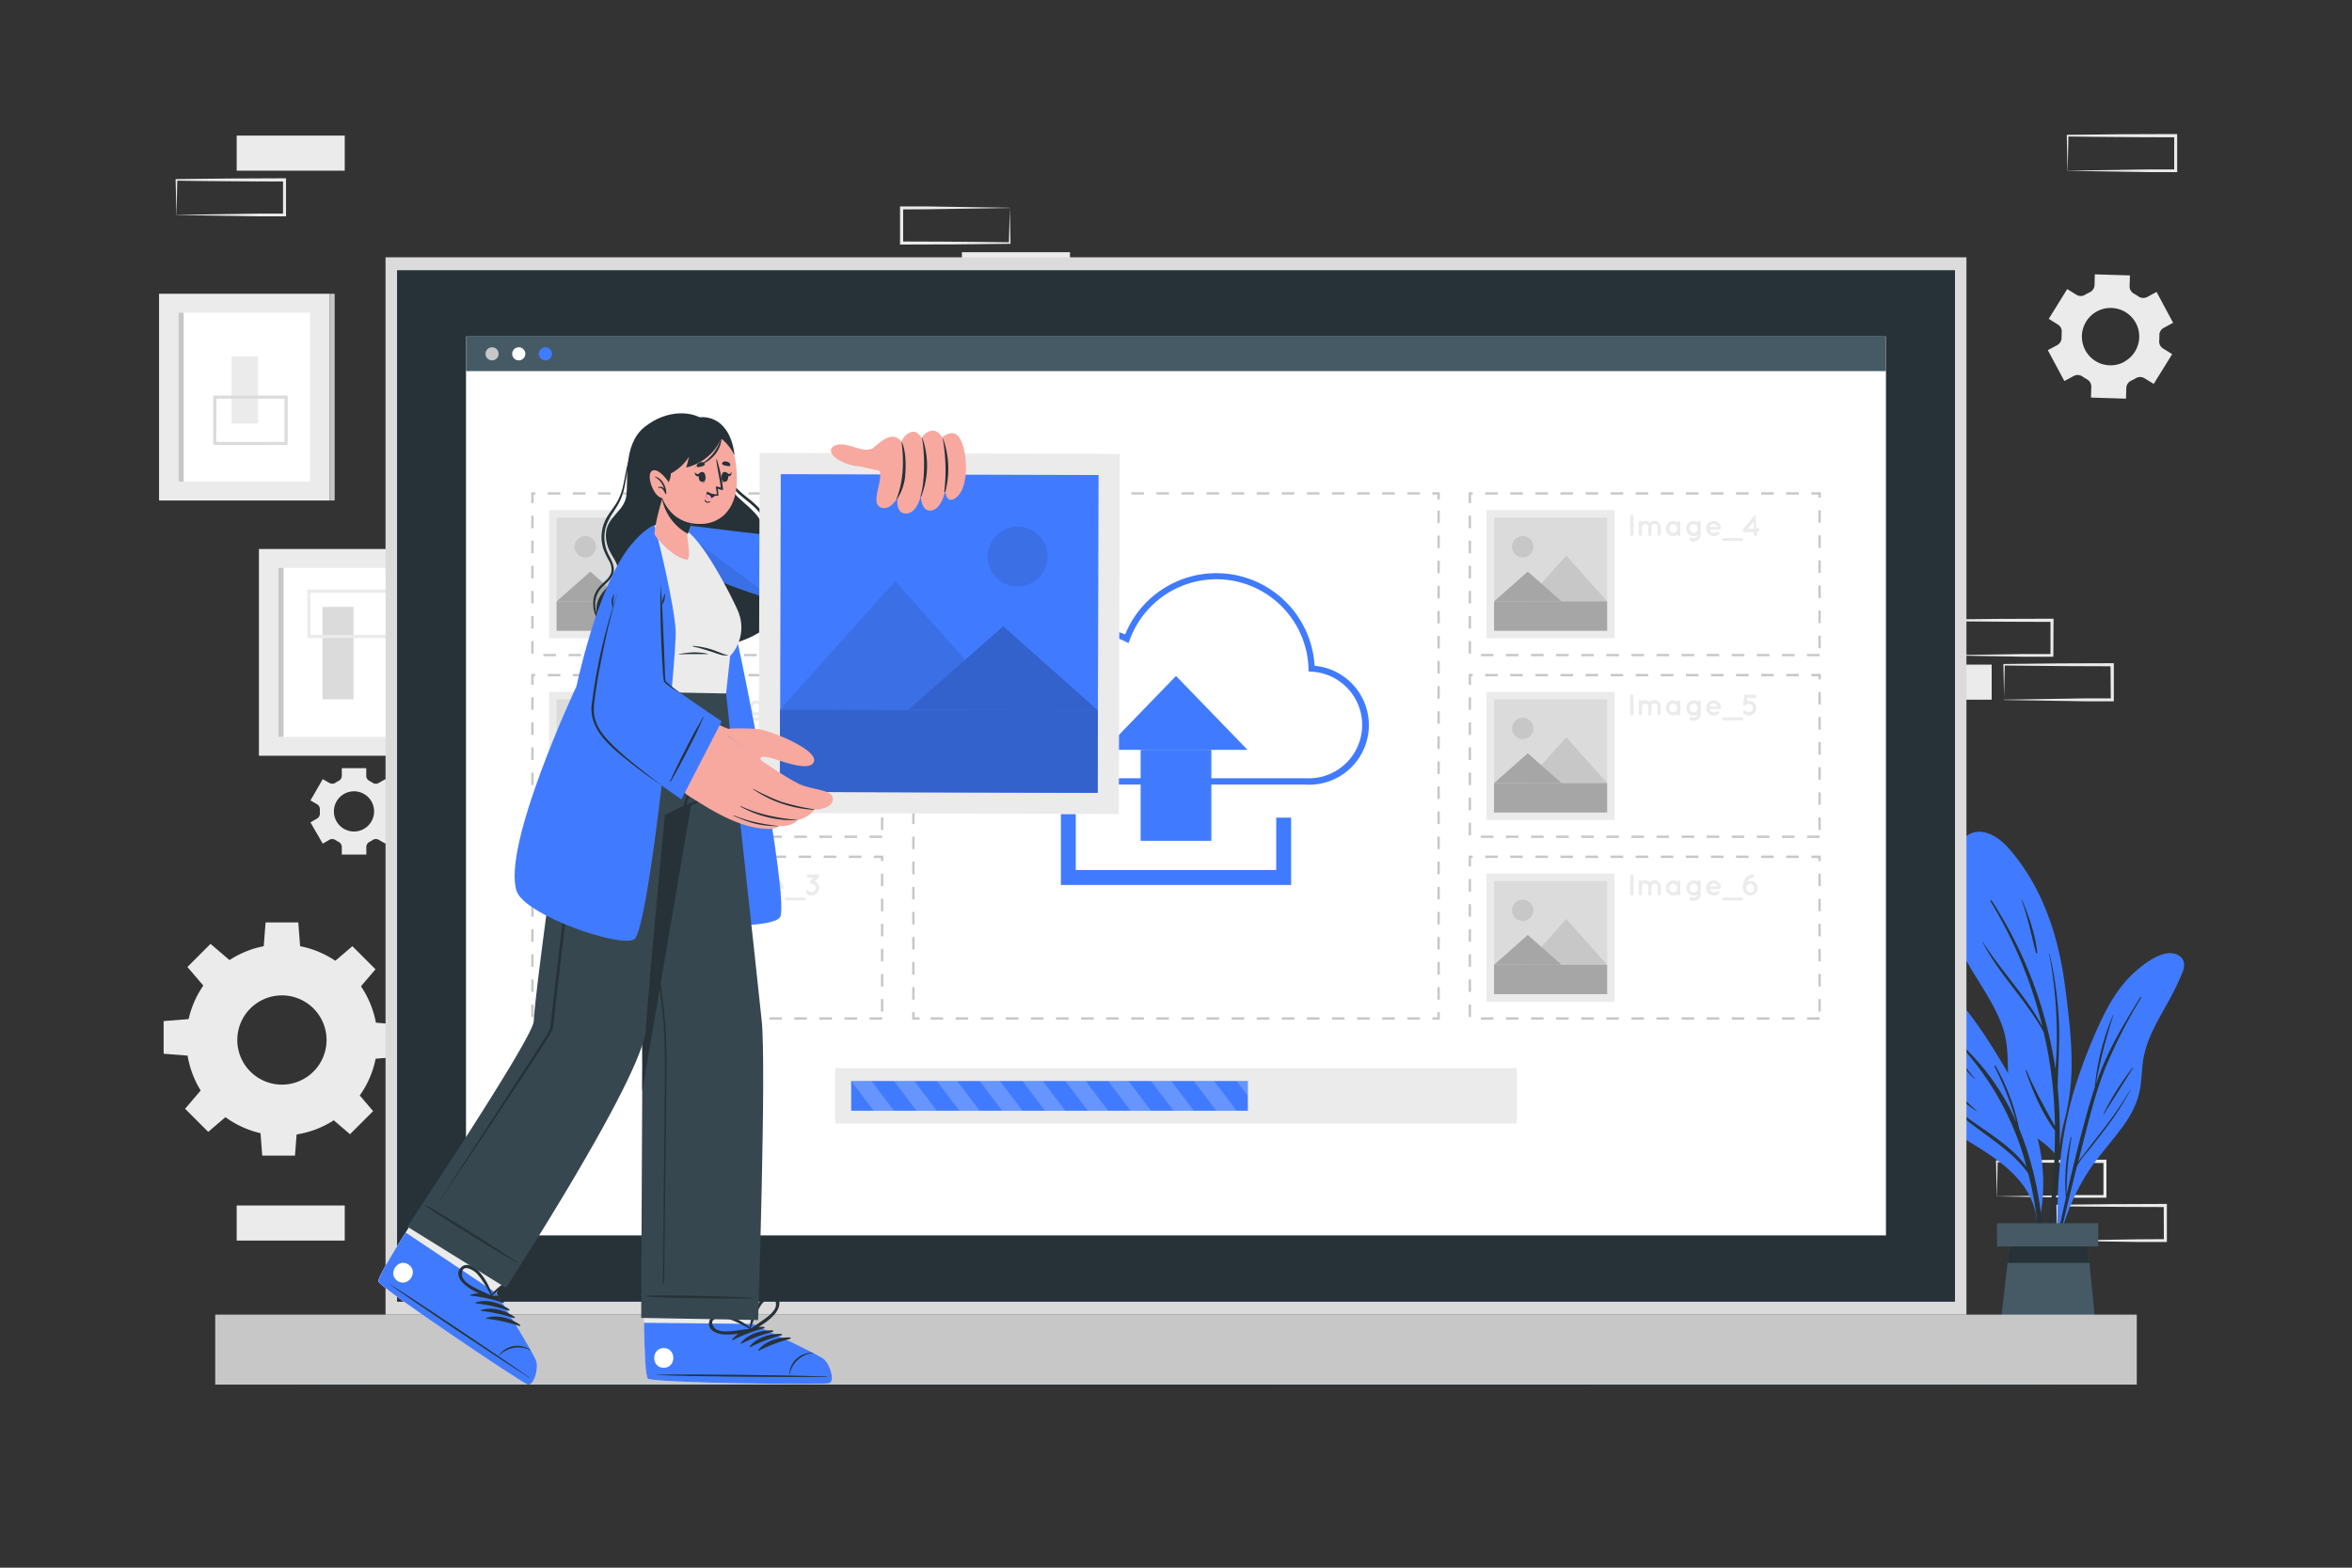 <svg xmlns="http://www.w3.org/2000/svg" viewBox="0 0 750 500"><rect x="0" y="0" width="750" height="500" fill="#333333" stroke="none"/><g id="freepik--background-complete--inject-17"><path d="M686.77,122.44l5.89-9.49-2.91-1.8a2.66,2.66,0,0,1-1.23-2.5,15.45,15.45,0,0,0,.05-1.67,2.66,2.66,0,0,1,1.39-2.41l3-1.61-5.28-9.85-3,1.62a2.68,2.68,0,0,1-2.78-.18,16,16,0,0,0-1.42-.88,2.66,2.66,0,0,1-1.4-2.41l.11-3.42L668,87.5l-.1,3.43a2.67,2.67,0,0,1-1.56,2.31c-.25.11-.49.24-.74.37s-.48.26-.71.4a2.63,2.63,0,0,1-2.77,0l-2.93-1.81-5.89,9.49,2.91,1.81a2.64,2.64,0,0,1,1.23,2.5c0,.55-.06,1.1-.05,1.66a2.66,2.66,0,0,1-1.39,2.41l-3,1.61,5.28,9.85,3-1.62a2.68,2.68,0,0,1,2.78.18,15.81,15.81,0,0,0,1.41.88,2.65,2.65,0,0,1,1.4,2.4l-.1,3.43,11.16.35.11-3.43a2.63,2.63,0,0,1,1.55-2.3l.74-.38c.24-.13.48-.26.71-.4a2.67,2.67,0,0,1,2.79,0Zm-9.45-7A9.15,9.15,0,1,1,681.06,103,9.14,9.14,0,0,1,677.32,115.39Z" style="fill:#ebebeb"></path><path d="M126.77,255.29l-3.91-6.78-2.07,1.2a1.85,1.85,0,0,1-2-.07,10.29,10.29,0,0,0-1-.58,1.87,1.87,0,0,1-1-1.66V245H109v2.39a1.87,1.87,0,0,1-1,1.66,9.12,9.12,0,0,0-1,.58,1.85,1.85,0,0,1-2,.07l-2.08-1.2L99,255.29l2.08,1.2a1.86,1.86,0,0,1,.92,1.72c0,.19,0,.38,0,.58s0,.38,0,.57a1.87,1.87,0,0,1-.91,1.72L99,262.29l3.91,6.78,2.08-1.2a1.85,1.85,0,0,1,2,.06,10.23,10.23,0,0,0,1,.59,1.85,1.85,0,0,1,1,1.65v2.4h7.82v-2.4a1.87,1.87,0,0,1,1-1.65,9.19,9.19,0,0,0,1-.59,1.85,1.85,0,0,1,2-.06l2.08,1.2,3.91-6.78-2.08-1.2a1.87,1.87,0,0,1-.91-1.72c0-.19,0-.39,0-.58s0-.39,0-.58a1.89,1.89,0,0,1,.91-1.73Zm-7.48,3.5a6.41,6.41,0,1,1-6.41-6.41A6.4,6.4,0,0,1,119.29,258.79Z" style="fill:#ebebeb"></path><path d="M89.9,301.23a30.48,30.48,0,1,0,30.47,30.48A30.47,30.47,0,0,0,89.9,301.23Zm0,44.7a14.23,14.23,0,1,1,14.23-14.22A14.23,14.23,0,0,1,89.9,345.93Z" style="fill:#ebebeb"></path><polygon points="95.76 302.5 84.04 302.5 84.69 294.2 95.11 294.2 95.76 302.5" style="fill:#ebebeb"></polygon><polygon points="73.45 306.44 65.17 314.73 59.76 308.41 67.13 301.04 73.45 306.44" style="fill:#ebebeb"></polygon><polygon points="60.47 325.01 60.47 336.73 52.18 336.08 52.18 325.66 60.47 325.01" style="fill:#ebebeb"></polygon><polygon points="64.42 347.31 72.71 355.6 66.39 361 59.02 353.63 64.42 347.31" style="fill:#ebebeb"></polygon><polygon points="82.98 360.29 94.7 360.29 94.06 368.59 83.63 368.59 82.98 360.29" style="fill:#ebebeb"></polygon><polygon points="105.29 356.34 113.58 348.06 118.98 354.38 111.61 361.75 105.29 356.34" style="fill:#ebebeb"></polygon><polygon points="118.27 337.78 118.27 326.06 126.56 326.71 126.56 337.13 118.27 337.78" style="fill:#ebebeb"></polygon><polygon points="114.32 315.48 106.03 307.19 112.36 301.78 119.73 309.15 114.32 315.48" style="fill:#ebebeb"></polygon><path d="M636.73,381.56c5.72-.1,20.4-.35,25.92-.41l8.54,0-.45.46,0-11.19.5.5c-5.72,0-20.32-.07-25.84-.15l-8.62-.11.24-.24-.24,11.19Zm0,0-.24-11.19v-.24h.25c4.3-.06,12.93-.16,17.23-.19l17.23-.07h.5v.5l0,11.19V382h-.45l-8.69,0c-5.49-.06-20.1-.31-25.77-.41Z" style="fill:#ebebeb"></path><path d="M656,395.67c5.73-.1,20.4-.35,25.93-.41l8.53-.05-.45.46-.05-11.19.5.5c-5.72,0-20.31-.08-25.84-.15l-8.62-.11.24-.24L656,395.67Zm0,0-.24-11.19v-.24H656c4.3-.06,12.94-.16,17.23-.19l17.23-.07h.51v.5l0,11.19v.45h-.46l-8.69,0c-5.49-.06-20.1-.31-25.77-.41Z" style="fill:#ebebeb"></path><path d="M619.86,209c5.72-.09,20.4-.34,25.92-.41l8.54,0-.46.45,0-11.19.5.5c-5.73,0-20.32-.07-25.85-.15l-8.61-.1.24-.25L619.86,209Zm0,0-.24-11.19v-.23h.25l17.23-.19,17.23-.06h.5v.5L654.77,209v.46h-.45l-8.7,0c-5.49-.07-20.09-.32-25.76-.42Z" style="fill:#ebebeb"></path><path d="M639.08,223.15c5.72-.09,20.4-.34,25.92-.41l8.54,0-.46.45L673,212l.5.5c-5.72,0-20.32-.07-25.85-.15l-8.61-.1.24-.25-.24,11.19Zm0,0L638.84,212v-.23h.25l17.23-.19,17.23-.06h.5v.5l0,11.19v.46h-.45l-8.69,0c-5.49-.07-20.1-.32-25.77-.42Z" style="fill:#ebebeb"></path><rect x="600.63" y="211.96" width="34.46" height="11.19" transform="translate(1235.73 435.12) rotate(180)" style="fill:#ebebeb"></rect><rect x="75.47" y="384.48" width="34.46" height="11.19" transform="translate(185.4 780.15) rotate(180)" style="fill:#ebebeb"></rect><rect x="75.47" y="43.24" width="34.46" height="11.19" transform="translate(185.4 97.68) rotate(180)" style="fill:#ebebeb"></rect><path d="M56.25,68.54c5.72-.1,20.4-.34,25.92-.41l8.54,0-.46.45,0-11.19.5.5c-5.72,0-20.32-.07-25.85-.15l-8.61-.11.24-.24-.24,11.19Zm0,0L56,57.35v-.23h.25l17.23-.19,17.23-.07h.5v.5l0,11.19V69h-.45L82,69c-5.49-.06-20.09-.31-25.76-.41Z" style="fill:#ebebeb"></path><path d="M659.29,54.45c5.73-.1,20.4-.35,25.93-.42l8.53,0-.45.46,0-11.19.5.49c-5.72,0-20.31-.07-25.84-.15l-8.62-.1.24-.24-.24,11.19Zm0,0-.24-11.19V43h.24l17.23-.19,17.23-.06h.5v.51l0,11.19v.45h-.46l-8.69,0c-5.49-.06-20.1-.32-25.77-.41Z" style="fill:#ebebeb"></path><rect x="306.73" y="80.44" width="34.46" height="11.19" style="fill:#ebebeb"></rect><path d="M322,66.33c-5.72.1-20.4.35-25.92.41l-8.54.05.46-.46,0,11.19-.5-.5c5.72,0,20.32.07,25.85.15l8.61.11-.24.24L322,66.33Zm0,0,.24,11.19v.24H322c-4.3.06-12.93.16-17.23.19L287.51,78H287v-.5l0-11.19v-.46h.45l8.69,0c5.49.06,20.1.31,25.77.41Z" style="fill:#ebebeb"></path><rect x="82.57" y="175.1" width="54.36" height="65.94" style="fill:#ebebeb"></rect><rect x="88.78" y="181.12" width="41.94" height="53.9" style="fill:#fff"></rect><rect x="88.78" y="181.12" width="1.64" height="53.9" style="fill:#c7c7c7"></rect><rect x="136.93" y="175.1" width="1.64" height="65.94" style="fill:#c7c7c7"></rect><rect x="102.84" y="193.58" width="9.89" height="29.46" style="fill:#dbdbdb"></rect><path d="M125.39,203.48H98V188.05h27.37Zm-26.37-1h25.37V189.05H99Z" style="fill:#ebebeb"></path><rect x="50.72" y="93.69" width="54.36" height="65.94" style="fill:#ebebeb"></rect><rect x="56.93" y="99.71" width="41.94" height="53.9" style="fill:#fff"></rect><rect x="56.93" y="99.71" width="1.64" height="53.9" style="fill:#c7c7c7"></rect><rect x="105.08" y="93.69" width="1.64" height="65.94" style="fill:#c7c7c7"></rect><rect x="73.84" y="113.65" width="8.47" height="21.42" style="fill:#ebebeb"></rect><path d="M91.73,141.93H68V126.17H91.73Zm-22.76-1H90.73V127.17H69Z" style="fill:#dbdbdb"></path></g><g id="freepik--Floor--inject-17"><polygon points="50.72 441.6 131.79 441.36 212.86 441.27 375 441.11 537.14 441.27 618.21 441.36 699.28 441.6 618.21 441.85 537.14 441.94 375 442.1 212.86 441.94 131.79 441.85 50.72 441.6" style="fill:#263238"></polygon></g><g id="freepik--Plant--inject-17"><path d="M658.61,356.17a68.61,68.61,0,0,0-2.22,12.52c.12.21.09,1,0,.77,0,.69-1.07.56-1.07-.12,0-.44,0-.88,0-1.31-2.44-3-6-5-8.86-7.6a16.58,16.58,0,0,1-4.86-7.73c-2.38-8.2-.15-16.9-3-25.08-2.46-7.05-6.89-13.19-10.64-19.58-4-6.76-6.87-13.86-7.16-21.78-.23-6.06.49-14.14,5.11-18.68,4.89-4.82,11-1.21,14.71,3.09,10.87,12.47,15.89,28.23,17.93,44.34,1.12,8.92,2.28,17.89,2,26.89A72.93,72.93,0,0,1,658.61,356.17Z" style="fill:#407BFF"></path><path d="M656.44,372a153.25,153.25,0,0,0-.3-25.26s0-.05,0-.1c.14-6.83.68-13.63.42-20.46a122.27,122.27,0,0,0-3-22c0-.08-.15-.06-.13,0a143.33,143.33,0,0,1,2.37,21.47q.21,5.79-.09,11.58c-.07,1.25-.18,2.52-.27,3.78h0a135.1,135.1,0,0,0-20.32-53.77c-.14-.22-.53,0-.39.24a140.52,140.52,0,0,1,16.54,39.87c-5.23-9.68-13.12-17.64-19-26.94,0-.05-.11,0-.09.05,5.26,10.36,13.95,18.52,19.49,28.73,1,4.15,1.75,8.35,2.34,12.58a141.83,141.83,0,0,1,1.26,17.47c-3.19-5.95-6.49-11.64-9.09-17.93-.07-.17-.31-.05-.26.11,2.22,6.54,5.2,13.58,9.36,19.15,0,4.14-.1,8.28-.34,12.41-.65,11-2.53,21.91-3.4,32.91a.25.25,0,0,0,.5.05A252.34,252.34,0,0,0,656.44,372Z" style="fill:#263238"></path><path d="M644.73,286.9a.07.07,0,1,0-.12.05c2,5.57,3.15,11.22,4.6,16.93a.21.21,0,0,0,.42-.07C649,298,647,292.24,644.73,286.9Z" style="fill:#263238"></path><path d="M695.89,310.25a83.55,83.55,0,0,1-4.64,9.51c-3.62,6.59-7.41,12.63-8.09,20.3-.31,3.43-.42,6.87-1.46,10.17a30.81,30.81,0,0,1-4.05,8c-3.94,5.72-8.85,10.66-12.49,16.6a69.76,69.76,0,0,0-8.3,20c-.09.39-.7.29-.61-.1a.24.24,0,0,0,0-.09.15.15,0,0,1,0-.08c-.58-16.45.73-33,5.75-48.78a168.08,168.08,0,0,1,8-20.29c2.69-5.72,6-11.21,10.76-15.48,3.06-2.76,9.7-8,14.06-5.22C696.87,306.09,696.71,308.19,695.89,310.25Z" style="fill:#407BFF"></path><path d="M679.36,347.53a134.38,134.38,0,0,1-9.56,13.75c-1.6,2.07-3.21,4.14-4.8,6.22-.75,1-1.59,2-2.28,3q.64-2.59,1.3-5.19c2.12-8.31,4.16-16.7,7.32-24.69a167.22,167.22,0,0,1,11.42-22.39c.11-.19-.2-.33-.31-.14-3.47,5.72-7,11.42-9.92,17.45a91.65,91.65,0,0,0-4.22,10.35,161.41,161.41,0,0,1,5.61-22.12c0-.06-.07-.11-.1-.05a75.84,75.84,0,0,0-5.82,23s0,0,0,0c-.71,2.14-1.36,4.3-2,6.47-2.6,9.2-4.87,18.5-7,27.83a99.4,99.4,0,0,1,1.59-18.29.11.11,0,0,0-.22,0,58,58,0,0,0-1.59,19.29q-1.19,5.32-2.33,10.65c-1.62,7.58-3.6,15.3-4.55,23a.16.16,0,0,0,.31.05c1.12-4.15,1.81-8.45,2.73-12.65s1.88-8.43,2.86-12.63q2.14-9.18,4.45-18.32c1-2.23,3-4.22,4.46-6.09,1.62-2.06,3.24-4.12,4.82-6.21a92.73,92.73,0,0,0,7.91-12.25C679.55,347.51,679.41,347.45,679.36,347.53Z" style="fill:#263238"></path><path d="M680.06,340.5a86,86,0,0,0-9.36,14.86c0,.07.07.14.12.08,3.15-4.94,6.24-9.91,9.38-14.85C680.26,340.51,680.12,340.42,680.06,340.5Z" style="fill:#263238"></path><path d="M610,325.84c2.13,3.67,4.56,8.08,3.65,12.49-.58,2.79-2.63,5.05-3,7.9-.82,6.28,5.44,10.44,10,13.4,11.3,7.42,26.79,14,28.84,29.16.08.53,1,.4.94-.13a.44.44,0,0,0,0-.1s.05,0,.05-.09a58,58,0,0,0-.21-23.11c-1.69-7.8-5.09-14.81-9.11-21.66-6.79-11.6-14-23.47-24.27-32.36-2.85-2.45-8.67-6.87-10.94-1.33S607.43,321.37,610,325.84Z" style="fill:#407BFF"></path><path d="M620.37,350.43c7.49,8.1,19.4,12.65,25.84,21.73a91,91,0,0,0-19.86-37.31.29.29,0,0,1,.42-.41A73.66,73.66,0,0,1,643,358a105.35,105.35,0,0,0-7-17.88.19.19,0,0,1,.33-.19A67.93,67.93,0,0,1,643.87,360c8.5,20.56,9.28,44.68,7.5,66.35a.25.25,0,0,1-.49,0c.49-17.08.22-34.46-3.88-51.14-.08-.35-.18-.69-.27-1-7-9.77-18.86-14.3-26.48-23.58C620.17,350.47,620.29,350.34,620.37,350.43Z" style="fill:#263238"></path><path d="M618.64,343.46c3.93,3.61,7.8,7.3,11.74,10.9,0,0,0,.11-.06.08A57.46,57.46,0,0,1,618.4,343.7.17.17,0,0,1,618.64,343.46Z" style="fill:#263238"></path><path d="M618,327.84A123.43,123.43,0,0,0,629.78,344a.07.07,0,1,1-.1.09A56.85,56.85,0,0,1,617.81,328,.12.12,0,1,1,618,327.84Z" style="fill:#263238"></path><polygon points="635.72 441.6 670.15 441.6 665.51 395.28 641.02 395.28 635.72 441.6" style="fill:#455a64"></polygon><polygon points="640.15 402.81 666.27 402.81 665.51 395.28 641.02 395.28 640.15 402.81" style="fill:#263238"></polygon><rect x="636.79" y="390.14" width="32.28" height="7.4" transform="translate(1305.87 787.68) rotate(180)" style="fill:#455a64"></rect></g><g id="freepik--Device--inject-17"><rect x="68.63" y="419.29" width="612.74" height="22.32" style="fill:#c7c7c7"></rect><rect x="122.94" y="82.07" width="504.11" height="337.22" style="fill:#dbdbdb"></rect><rect x="126.61" y="86.18" width="496.79" height="328.99" style="fill:#263238"></rect><rect x="148.6" y="107.33" width="452.79" height="286.69" style="fill:#fff"></rect><rect x="148.6" y="107.33" width="452.79" height="11.03" style="fill:#455a64"></rect><path d="M159,112.85a2.09,2.09,0,1,1-2.09-2.09A2.09,2.09,0,0,1,159,112.85Z" style="fill:#c7c7c7"></path><path d="M167.51,112.85a2.09,2.09,0,1,1-2.08-2.09A2.08,2.08,0,0,1,167.51,112.85Z" style="fill:#fff"></path><path d="M176,112.85a2.09,2.09,0,1,1-2.09-2.09A2.09,2.09,0,0,1,176,112.85Z" style="fill:#407BFF"></path><polygon points="293.26 325.21 290.89 325.21 290.89 322.83 291.64 322.83 291.64 324.46 293.26 324.46 293.26 325.21" style="fill:#c7c7c7"></polygon><path d="M452.75,325.21h-4v-.75h4Zm-8,0h-4v-.75h4Zm-8,0h-4v-.75h4Zm-8,0h-4v-.75h4Zm-8,0h-4v-.75h4Zm-8,0h-4v-.75h4Zm-8,0h-4v-.75h4Zm-8,0h-4v-.75h4Zm-8,0h-4v-.75h4Zm-8,0h-4v-.75h4Zm-8,0h-4v-.75h4Zm-8,0h-4v-.75h4Zm-8,0h-4v-.75h4Zm-8,0h-4v-.75h4Zm-8,0h-4v-.75h4Zm-8,0h-4v-.75h4Zm-8,0h-4v-.75h4Zm-8,0h-4v-.75h4Zm-8,0h-4v-.75h4Zm-8,0h-4v-.75h4Z" style="fill:#c7c7c7"></path><polygon points="459.11 325.21 456.74 325.21 456.74 324.46 458.36 324.46 458.36 322.83 459.11 322.83 459.11 325.21" style="fill:#c7c7c7"></polygon><path d="M459.11,318.84h-.75v-4h.75Zm0-8h-.75v-4h.75Zm0-8h-.75v-4h.75Zm0-8h-.75v-4h.75Zm0-8h-.75v-4h.75Zm0-8h-.75v-4h.75Zm0-8h-.75v-4h.75Zm0-8h-.75v-4h.75Zm0-8h-.75v-4h.75Zm0-8h-.75v-4h.75Zm0-8h-.75v-4h.75Zm0-8h-.75v-4h.75Zm0-8h-.75v-4h.75Zm0-8h-.75v-4h.75Zm0-8h-.75v-4h.75Zm0-8h-.75v-4h.75Zm0-8h-.75v-4h.75Zm0-8h-.75v-4h.75Zm0-8h-.75v-4h.75Zm0-8h-.75v-4h.75Z" style="fill:#c7c7c7"></path><polygon points="459.11 159.36 458.36 159.36 458.36 157.73 456.74 157.73 456.74 156.98 459.11 156.98 459.11 159.36" style="fill:#c7c7c7"></polygon><path d="M452.75,157.73h-4V157h4Zm-8,0h-4V157h4Zm-8,0h-4V157h4Zm-8,0h-4V157h4Zm-8,0h-4V157h4Zm-8,0h-4V157h4Zm-8,0h-4V157h4Zm-8,0h-4V157h4Zm-8,0h-4V157h4Zm-8,0h-4V157h4Zm-8,0h-4V157h4Zm-8,0h-4V157h4Zm-8,0h-4V157h4Zm-8,0h-4V157h4Zm-8,0h-4V157h4Zm-8,0h-4V157h4Zm-8,0h-4V157h4Zm-8,0h-4V157h4Zm-8,0h-4V157h4Zm-8,0h-4V157h4Z" style="fill:#c7c7c7"></path><polygon points="291.64 159.36 290.89 159.36 290.89 156.98 293.26 156.98 293.26 157.73 291.64 157.73 291.64 159.36" style="fill:#c7c7c7"></polygon><path d="M291.64,318.84h-.75v-4h.75Zm0-8h-.75v-4h.75Zm0-8h-.75v-4h.75Zm0-8h-.75v-4h.75Zm0-8h-.75v-4h.75Zm0-8h-.75v-4h.75Zm0-8h-.75v-4h.75Zm0-8h-.75v-4h.75Zm0-8h-.75v-4h.75Zm0-8h-.75v-4h.75Zm0-8h-.75v-4h.75Zm0-8h-.75v-4h.75Zm0-8h-.75v-4h.75Zm0-8h-.75v-4h.75Zm0-8h-.75v-4h.75Zm0-8h-.75v-4h.75Zm0-8h-.75v-4h.75Zm0-8h-.75v-4h.75Zm0-8h-.75v-4h.75Zm0-8h-.75v-4h.75Z" style="fill:#c7c7c7"></path><polygon points="411.71 282.25 338.29 282.25 338.29 259.64 343.04 259.64 343.04 277.49 406.96 277.49 406.96 260.78 411.71 260.78 411.71 282.25" style="fill:#407BFF"></polygon><path d="M416.55,250.22H328.62v-.14a16.35,16.35,0,0,1,2.14-32.56c.54,0,1.07,0,1.59.08a19.06,19.06,0,0,1,18.91-16.8,18.68,18.68,0,0,1,7.52,1.55,31.4,31.4,0,0,1,60.42,10,19,19,0,0,1-2.65,37.9Zm-86.31-2h86.31a17,17,0,0,0,1.59-34l-.88-.08,0-.88a29.4,29.4,0,0,0-57-9.2l-.39,1.06-1-.51a16.82,16.82,0,0,0-7.62-1.8,17.05,17.05,0,0,0-17,16l-.06,1.11-1.1-.19a13.65,13.65,0,0,0-2.33-.19,14.35,14.35,0,0,0-1.07,28.66Z" style="fill:#407BFF"></path><rect x="363.72" y="239.15" width="22.55" height="29.02" style="fill:#407BFF"></rect><polygon points="352.2 239.15 397.8 239.15 375 215.58 352.2 239.15" style="fill:#407BFF"></polygon><rect x="266.3" y="340.68" width="217.4" height="17.67" style="fill:#ebebeb"></rect><rect x="271.42" y="344.77" width="126.49" height="9.49" style="fill:#407BFF"></rect><polygon points="285.07 354.26 278.6 354.26 271.42 344.77 277.89 344.77 285.07 354.26" style="fill:#fff;opacity:0.2"></polygon><polygon points="298.73 354.26 292.26 354.26 285.07 344.77 291.55 344.77 298.73 354.26" style="fill:#fff;opacity:0.2"></polygon><polygon points="312.39 354.26 305.91 354.26 298.73 344.77 305.21 344.77 312.39 354.26" style="fill:#fff;opacity:0.2"></polygon><polygon points="326.05 354.26 319.57 354.26 312.39 344.77 318.87 344.77 326.05 354.26" style="fill:#fff;opacity:0.2"></polygon><polygon points="339.71 354.26 333.23 354.26 326.05 344.77 332.53 344.77 339.71 354.26" style="fill:#fff;opacity:0.2"></polygon><polygon points="353.37 354.26 346.89 354.26 339.71 344.77 346.19 344.77 353.37 354.26" style="fill:#fff;opacity:0.2"></polygon><polygon points="367.02 354.26 360.55 354.26 353.37 344.77 359.84 344.77 367.02 354.26" style="fill:#fff;opacity:0.2"></polygon><polygon points="380.68 354.26 374.21 354.26 367.02 344.77 373.5 344.77 380.68 354.26" style="fill:#fff;opacity:0.2"></polygon><polygon points="394.34 354.26 387.86 354.26 380.68 344.77 387.16 344.77 394.34 354.26" style="fill:#fff;opacity:0.2"></polygon><polygon points="397.91 344.77 397.91 349.49 394.34 344.77 397.91 344.77" style="fill:#fff;opacity:0.2"></polygon><rect x="474.01" y="162.71" width="40.87" height="40.87" transform="translate(988.9 366.28) rotate(180)" style="fill:#ebebeb"></rect><rect x="476.42" y="165.11" width="36.06" height="36.06" transform="translate(988.9 366.28) rotate(180)" style="fill:#dbdbdb"></rect><path d="M482.23,173.72a3.4,3.4,0,1,0,2.67-2.67A3.4,3.4,0,0,0,482.23,173.72Z" style="fill:#c7c7c7"></path><polygon points="486.42 191.81 512.48 191.81 499.45 177.2 486.42 191.81" style="fill:#c7c7c7"></polygon><polygon points="476.42 191.81 497.93 191.81 487.18 182.3 476.42 191.81" style="fill:#a6a6a6"></polygon><rect x="476.42" y="191.81" width="36.06" height="9.36" style="fill:#a6a6a6"></rect><path d="M580.23,209.3h-4v-.75h4Zm-8,0h-4v-.75h4Zm-8,0h-4v-.75h4Zm-8,0h-4v-.75h4Zm-8,0h-4v-.75h4Zm-8,0h-4v-.75h4Zm-8,0h-4v-.75h4Zm-8,0h-4v-.75h4Zm-8,0h-4v-.75h4Zm-8,0h-4v-.75h4Zm-8,0h-4v-.75h4Zm-8,0h-4v-.75h4Zm-8,0h-4v-.75h4Zm-8,0h-4v-.75h4Zm-7.15-.85h-.75v-4h.75Zm111.52-1.71h-.75v-4h.75Zm-111.52-6.29h-.75v-4h.75Zm111.52-1.71h-.75v-4h.75Zm-111.52-6.29h-.75v-4h.75Zm111.52-1.71h-.75v-4h.75Zm-111.52-6.29h-.75v-4h.75Zm111.52-1.71h-.75v-4h.75Zm-111.52-6.29h-.75v-4h.75Zm111.52-1.71h-.75v-4h.75Zm-111.52-6.29h-.75v-4h.75Zm111.52-1.71h-.75v-4h.75Zm-111.52-6.29h-.75V157h1.28v.75h-.53Zm111.52-1.71h-.75v-1h-2.24V157h3Zm-7-1h-4V157h4Zm-8,0h-4V157h4Zm-8,0h-4V157h4Zm-8,0h-4V157h4Zm-8,0h-4V157h4Zm-8,0h-4V157h4Zm-8,0h-4V157h4Zm-8,0h-4V157h4Zm-8,0h-4V157h4Zm-8,0h-4V157h4Zm-8,0h-4V157h4Zm-8,0h-4V157h4Zm-8,0h-4V157h4Z" style="fill:#c7c7c7"></path><path d="M519.83,164.77a.52.52,0,0,1,.53-.53.54.54,0,0,1,.54.53v5.68a.54.54,0,0,1-.54.53.52.52,0,0,1-.53-.53Z" style="fill:#ebebeb"></path><path d="M526.62,168.16v2.31a.51.51,0,0,1-.51.51.53.53,0,0,1-.52-.51v-2.31a1,1,0,0,0-2,0v2.28s0,.05,0,.07v0s0,0,0,.06v0a.53.53,0,0,1-.48.31H523a.53.53,0,0,1-.42-.5v-2.28h0v-1.49a.51.51,0,0,1,.51-.52.49.49,0,0,1,.47.29,1.93,1.93,0,0,1,1-.29,2,2,0,0,1,1.51.66,2,2,0,0,1,1.51-.66,2,2,0,0,1,2,2v2.28a.51.51,0,0,1-.51.51.52.52,0,0,1-.52-.51v-2.28a1,1,0,0,0-1-1A1,1,0,0,0,526.62,168.16Z" style="fill:#ebebeb"></path><path d="M535.83,168.58v1.89a.52.52,0,0,1-.51.51.53.53,0,0,1-.51-.41,2.15,2.15,0,0,1-1.28.41,2.23,2.23,0,0,1-1.63-.7,2.44,2.44,0,0,1-.66-1.7,2.4,2.4,0,0,1,.66-1.69,2.21,2.21,0,0,1,1.63-.72,2.16,2.16,0,0,1,1.28.42.53.53,0,0,1,.51-.42.52.52,0,0,1,.51.52Zm-1,0a1.42,1.42,0,0,0-.37-1,1.19,1.19,0,0,0-.9-.39,1.15,1.15,0,0,0-.89.39,1.42,1.42,0,0,0-.37,1,1.46,1.46,0,0,0,.37,1,1.21,1.21,0,0,0,.89.37,1.25,1.25,0,0,0,.9-.37A1.46,1.46,0,0,0,534.8,168.58Z" style="fill:#ebebeb"></path><path d="M542.36,168.6v1.79a2.32,2.32,0,0,1-2.32,2.32,2.19,2.19,0,0,1-1-.25.51.51,0,0,1-.23-.69.53.53,0,0,1,.7-.24,1.09,1.09,0,0,0,.54.14,1.31,1.31,0,0,0,1.27-1A2.24,2.24,0,0,1,540,171a2.22,2.22,0,0,1-1.63-.73,2.39,2.39,0,0,1-.68-1.7,2.5,2.5,0,0,1,.68-1.71,2.28,2.28,0,0,1,1.63-.71,2.17,2.17,0,0,1,1.29.4.52.52,0,0,1,.52-.4.51.51,0,0,1,.51.51v1.91Zm-1,0a1.51,1.51,0,0,0-.37-1,1.2,1.2,0,0,0-.92-.41,1.15,1.15,0,0,0-.88.41,1.45,1.45,0,0,0,0,2,1.16,1.16,0,0,0,.88.39,1.22,1.22,0,0,0,.92-.39A1.5,1.5,0,0,0,541.33,168.59Z" style="fill:#ebebeb"></path><path d="M544.07,168.57a2.38,2.38,0,0,1,2.35-2.4,2.3,2.3,0,0,1,2.32,2.23v0a.28.28,0,0,1,0,.09.46.46,0,0,1-.5.38h-3.06a1.27,1.27,0,0,0,.33.64,1.47,1.47,0,0,0,.92.43,1.57,1.57,0,0,0,1-.24.55.55,0,0,1,.72,0,.43.43,0,0,1,0,.63,2.44,2.44,0,0,1-1.72.63A2.39,2.39,0,0,1,544.07,168.57Zm1-.47h2.73a1.59,1.59,0,0,0-1.43-1A1.35,1.35,0,0,0,545.12,168.1Z" style="fill:#ebebeb"></path><path d="M549.15,172.07a.45.45,0,0,1,.45-.45h5.82a.45.45,0,1,1,0,.9H549.6A.45.45,0,0,1,549.15,172.07Z" style="fill:#ebebeb"></path><path d="M560.93,169.19a.53.53,0,0,1-.54.53h-.09v.73a.53.53,0,0,1-1.06,0v-.73h-3a.45.45,0,0,1-.33-.12.52.52,0,0,1-.09-.74l3.56-4.43h0l0,0,.05,0,0,0,.06,0s0,0,0,0l.06,0h.25l.06,0h0l0,0,.05,0a0,0,0,0,1,0,0l0,0,0,0,0,0,0,.05a.08.08,0,0,0,0,0l0,.06s0,0,0,0a.09.09,0,0,1,0,.05s0,0,0,.05v3.92h.09A.54.54,0,0,1,560.93,169.19Zm-1.69-2.91-1.92,2.38h1.92Z" style="fill:#ebebeb"></path><rect x="474.01" y="220.66" width="40.87" height="40.87" transform="translate(988.9 482.19) rotate(180)" style="fill:#ebebeb"></rect><rect x="476.42" y="223.06" width="36.06" height="36.06" transform="translate(988.9 482.19) rotate(180)" style="fill:#dbdbdb"></rect><path d="M482.23,231.67A3.4,3.4,0,1,0,484.9,229,3.4,3.4,0,0,0,482.23,231.67Z" style="fill:#c7c7c7"></path><polygon points="486.42 249.77 512.48 249.77 499.45 235.15 486.42 249.77" style="fill:#c7c7c7"></polygon><polygon points="476.42 249.77 497.93 249.77 487.18 240.25 476.42 249.77" style="fill:#a6a6a6"></polygon><rect x="476.42" y="249.77" width="36.06" height="9.36" style="fill:#a6a6a6"></rect><path d="M580.23,267.25h-4v-.75h4Zm-8,0h-4v-.75h4Zm-8,0h-4v-.75h4Zm-8,0h-4v-.75h4Zm-8,0h-4v-.75h4Zm-8,0h-4v-.75h4Zm-8,0h-4v-.75h4Zm-8,0h-4v-.75h4Zm-8,0h-4v-.75h4Zm-8,0h-4v-.75h4Zm-8,0h-4v-.75h4Zm-8,0h-4v-.75h4Zm-8,0h-4v-.75h4Zm-8,0h-4v-.75h4Zm-7.15-.85h-.75v-4h.75Zm111.52-1.71h-.75v-4h.75ZM469.08,258.4h-.75v-4h.75Zm111.52-1.71h-.75v-4h.75ZM469.08,250.4h-.75v-4h.75Zm111.52-1.71h-.75v-4h.75ZM469.08,242.4h-.75v-4h.75Zm111.52-1.71h-.75v-4h.75ZM469.08,234.4h-.75v-4h.75Zm111.52-1.71h-.75v-4h.75ZM469.08,226.4h-.75v-4h.75Zm111.52-1.71h-.75v-4h.75ZM469.08,218.4h-.75v-3.46h1.28v.75h-.53Zm111.52-1.71h-.75v-1h-2.24v-.75h3Zm-7-1h-4v-.75h4Zm-8,0h-4v-.75h4Zm-8,0h-4v-.75h4Zm-8,0h-4v-.75h4Zm-8,0h-4v-.75h4Zm-8,0h-4v-.75h4Zm-8,0h-4v-.75h4Zm-8,0h-4v-.75h4Zm-8,0h-4v-.75h4Zm-8,0h-4v-.75h4Zm-8,0h-4v-.75h4Zm-8,0h-4v-.75h4Zm-8,0h-4v-.75h4Z" style="fill:#c7c7c7"></path><path d="M519.83,222a.52.52,0,0,1,.53-.52.53.53,0,0,1,.54.52v5.69a.54.54,0,0,1-.54.53.53.53,0,0,1-.53-.53Z" style="fill:#ebebeb"></path><path d="M526.62,225.36v2.31a.52.52,0,0,1-.51.52.54.54,0,0,1-.52-.52v-2.31a1,1,0,0,0-2,0v2.28s0,.05,0,.07v0s0,0,0,.06v0a.55.55,0,0,1-.48.31H523a.53.53,0,0,1-.42-.51v-2.28h0v-1.49a.51.51,0,0,1,.51-.52.5.5,0,0,1,.47.29,2,2,0,0,1,1-.29,2,2,0,0,1,1.51.67,2,2,0,0,1,1.51-.67,2,2,0,0,1,2,2v2.28a.52.52,0,0,1-.51.52.53.53,0,0,1-.52-.52v-2.28a1,1,0,0,0-1-1A1,1,0,0,0,526.62,225.36Z" style="fill:#ebebeb"></path><path d="M535.83,225.79v1.88a.53.53,0,0,1-.51.52.54.54,0,0,1-.51-.42,2.16,2.16,0,0,1-1.28.42,2.2,2.2,0,0,1-1.63-.71,2.51,2.51,0,0,1,0-3.39,2.21,2.21,0,0,1,1.63-.72,2.16,2.16,0,0,1,1.28.42.53.53,0,0,1,.51-.42.52.52,0,0,1,.51.52Zm-1,0a1.4,1.4,0,0,0-.37-1,1.2,1.2,0,0,0-.9-.4,1.16,1.16,0,0,0-.89.4,1.4,1.4,0,0,0-.37,1,1.46,1.46,0,0,0,.37,1,1.21,1.21,0,0,0,.89.37,1.25,1.25,0,0,0,.9-.37A1.46,1.46,0,0,0,534.8,225.79Z" style="fill:#ebebeb"></path><path d="M542.36,225.81v1.79a2.31,2.31,0,0,1-3.33,2.07.52.52,0,0,1-.23-.7.54.54,0,0,1,.7-.24,1.09,1.09,0,0,0,.54.14,1.3,1.3,0,0,0,1.27-1,2.24,2.24,0,0,1-1.27.38,2.22,2.22,0,0,1-1.63-.73,2.38,2.38,0,0,1-.68-1.69,2.52,2.52,0,0,1,.68-1.72,2.28,2.28,0,0,1,1.63-.71,2.11,2.11,0,0,1,1.29.41.52.52,0,0,1,.52-.41.51.51,0,0,1,.51.51v1.92Zm-1,0a1.54,1.54,0,0,0-.37-1,1.23,1.23,0,0,0-.92-.41,1.18,1.18,0,0,0-.88.41,1.45,1.45,0,0,0-.39,1,1.4,1.4,0,0,0,.39,1,1.16,1.16,0,0,0,.88.39,1.22,1.22,0,0,0,.92-.39A1.48,1.48,0,0,0,541.33,225.8Z" style="fill:#ebebeb"></path><path d="M544.07,225.78a2.39,2.39,0,0,1,2.35-2.41,2.3,2.3,0,0,1,2.32,2.23v.05a.28.28,0,0,1,0,.09.46.46,0,0,1-.5.38h-3.06a1.2,1.2,0,0,0,.33.64,1.47,1.47,0,0,0,.92.43,1.51,1.51,0,0,0,1-.24.55.55,0,0,1,.72,0,.43.43,0,0,1,0,.63,2.45,2.45,0,0,1-1.72.64A2.39,2.39,0,0,1,544.07,225.78Zm1-.47h2.73a1.57,1.57,0,0,0-1.43-1A1.33,1.33,0,0,0,545.12,225.31Z" style="fill:#ebebeb"></path><path d="M549.15,229.27a.45.45,0,0,1,.45-.45h5.82a.45.45,0,0,1,.45.45.46.46,0,0,1-.45.46H549.6A.46.46,0,0,1,549.15,229.27Z" style="fill:#ebebeb"></path><path d="M559.33,224.1a2.34,2.34,0,0,1,.71,1.7,2.42,2.42,0,0,1-2.39,2.39h0a2.33,2.33,0,0,1-1.67-.71.52.52,0,0,1,0-.77.55.55,0,0,1,.77,0,1.27,1.27,0,0,0,1.83,0,1.28,1.28,0,0,0,0-1.84,1.22,1.22,0,0,0-.91-.37,1.26,1.26,0,0,0-.92.37.53.53,0,0,1-.77,0l-.11-.12s0,0,0,0a.08.08,0,0,0,0-.05s0,0,0-.07v0a.43.43,0,0,1,0-.16l.29-2.49a.61.61,0,0,1,.24-.39l0,0,0,0a.51.51,0,0,1,.25-.05h2.84a.54.54,0,0,1,.55.54.55.55,0,0,1-.55.54h-2.37l-.12,1a2.48,2.48,0,0,1,.65-.09A2.34,2.34,0,0,1,559.33,224.1Z" style="fill:#ebebeb"></path><rect x="474.01" y="278.61" width="40.87" height="40.87" transform="translate(988.9 598.09) rotate(180)" style="fill:#ebebeb"></rect><rect x="476.42" y="281.02" width="36.06" height="36.06" transform="translate(988.9 598.09) rotate(180)" style="fill:#dbdbdb"></rect><path d="M482.23,289.62A3.4,3.4,0,1,0,484.9,287,3.4,3.4,0,0,0,482.23,289.62Z" style="fill:#c7c7c7"></path><polygon points="486.42 307.72 512.48 307.72 499.45 293.11 486.42 307.72" style="fill:#c7c7c7"></polygon><polygon points="476.42 307.72 497.93 307.72 487.18 298.2 476.42 307.72" style="fill:#a6a6a6"></polygon><rect x="476.42" y="307.72" width="36.06" height="9.36" style="fill:#a6a6a6"></rect><path d="M580.23,325.21h-4v-.75h4Zm-8,0h-4v-.75h4Zm-8,0h-4v-.75h4Zm-8,0h-4v-.75h4Zm-8,0h-4v-.75h4Zm-8,0h-4v-.75h4Zm-8,0h-4v-.75h4Zm-8,0h-4v-.75h4Zm-8,0h-4v-.75h4Zm-8,0h-4v-.75h4Zm-8,0h-4v-.75h4Zm-8,0h-4v-.75h4Zm-8,0h-4v-.75h4Zm-8,0h-4v-.75h4Zm-7.15-.85h-.75v-4h.75Zm111.52-1.72h-.75v-4h.75Zm-111.52-6.28h-.75v-4h.75Zm111.52-1.72h-.75v-4h.75Zm-111.52-6.28h-.75v-4h.75Zm111.52-1.72h-.75v-4h.75Zm-111.52-6.28h-.75v-4h.75Zm111.52-1.72h-.75v-4h.75Zm-111.52-6.28h-.75v-4h.75Zm111.52-1.72h-.75v-4h.75Zm-111.52-6.28h-.75v-4h.75Zm111.52-1.72h-.75v-4h.75Zm-111.52-6.28h-.75v-3.47h1.28v.75h-.53Zm111.52-1.72h-.75v-1h-2.24v-.75h3Zm-7-1h-4v-.75h4Zm-8,0h-4v-.75h4Zm-8,0h-4v-.75h4Zm-8,0h-4v-.75h4Zm-8,0h-4v-.75h4Zm-8,0h-4v-.75h4Zm-8,0h-4v-.75h4Zm-8,0h-4v-.75h4Zm-8,0h-4v-.75h4Zm-8,0h-4v-.75h4Zm-8,0h-4v-.75h4Zm-8,0h-4v-.75h4Zm-8,0h-4v-.75h4Z" style="fill:#c7c7c7"></path><path d="M519.83,279.41a.53.53,0,0,1,.53-.53.54.54,0,0,1,.54.53v5.68a.54.54,0,0,1-.54.53.52.52,0,0,1-.53-.53Z" style="fill:#ebebeb"></path><path d="M526.62,282.8v2.31a.51.51,0,0,1-.51.51.53.53,0,0,1-.52-.51V282.8a1,1,0,0,0-2,0v2.28s0,.05,0,.07v0s0,0,0,.06v.05a.54.54,0,0,1-.48.3H523a.52.52,0,0,1-.42-.5v-2.28h0v-1.49a.51.51,0,0,1,.51-.52.5.5,0,0,1,.47.29,2,2,0,0,1,2.54.37,2,2,0,0,1,1.51-.66,2,2,0,0,1,2,2v2.28a.51.51,0,0,1-.51.51.52.52,0,0,1-.52-.51v-2.28a1,1,0,0,0-1-1A1,1,0,0,0,526.62,282.8Z" style="fill:#ebebeb"></path><path d="M535.83,283.23v1.88a.52.52,0,0,1-.51.51.53.53,0,0,1-.51-.41,2.15,2.15,0,0,1-1.28.41,2.23,2.23,0,0,1-1.63-.7,2.43,2.43,0,0,1-.66-1.69,2.41,2.41,0,0,1,.66-1.7,2.21,2.21,0,0,1,1.63-.72,2.16,2.16,0,0,1,1.28.42.53.53,0,0,1,.51-.42.52.52,0,0,1,.51.52Zm-1,0a1.44,1.44,0,0,0-.37-1,1.19,1.19,0,0,0-.9-.39,1.15,1.15,0,0,0-.89.39,1.52,1.52,0,0,0,0,2,1.21,1.21,0,0,0,.89.37,1.25,1.25,0,0,0,.9-.37A1.46,1.46,0,0,0,534.8,283.23Z" style="fill:#ebebeb"></path><path d="M542.36,283.25V285a2.31,2.31,0,0,1-3.33,2.07.52.52,0,0,1-.23-.7.54.54,0,0,1,.7-.24,1.09,1.09,0,0,0,.54.14,1.31,1.31,0,0,0,1.27-1,2.24,2.24,0,0,1-1.27.38,2.22,2.22,0,0,1-1.63-.73,2.38,2.38,0,0,1-.68-1.69,2.51,2.51,0,0,1,.68-1.72,2.28,2.28,0,0,1,1.63-.71,2.17,2.17,0,0,1,1.29.4.52.52,0,0,1,.52-.4.51.51,0,0,1,.51.51v1.92Zm-1,0a1.54,1.54,0,0,0-.37-1,1.2,1.2,0,0,0-.92-.41,1.15,1.15,0,0,0-.88.41,1.45,1.45,0,0,0-.39,1,1.4,1.4,0,0,0,.39,1,1.16,1.16,0,0,0,.88.39,1.22,1.22,0,0,0,.92-.39A1.48,1.48,0,0,0,541.33,283.24Z" style="fill:#ebebeb"></path><path d="M544.07,283.22a2.39,2.39,0,0,1,2.35-2.41,2.3,2.3,0,0,1,2.32,2.23v0a.28.28,0,0,1,0,.09.46.46,0,0,1-.5.38h-3.06a1.2,1.2,0,0,0,.33.64,1.47,1.47,0,0,0,.92.43,1.57,1.57,0,0,0,1-.24.55.55,0,0,1,.72,0,.43.43,0,0,1,0,.63,2.44,2.44,0,0,1-1.72.63A2.38,2.38,0,0,1,544.07,283.22Zm1-.47h2.73a1.59,1.59,0,0,0-1.43-1A1.35,1.35,0,0,0,545.12,282.75Z" style="fill:#ebebeb"></path><path d="M549.15,286.71a.45.45,0,0,1,.45-.45h5.82a.45.45,0,1,1,0,.9H549.6A.45.45,0,0,1,549.15,286.71Z" style="fill:#ebebeb"></path><path d="M560.46,283.29a2.34,2.34,0,0,1-4.66.25s0,0,0,0c0-.19,0-.37,0-.55a5.69,5.69,0,0,1,.34-2,3.39,3.39,0,0,1,1.24-1.64,2.8,2.8,0,0,1,1.45-.46.54.54,0,0,1,.55.51.56.56,0,0,1-.52.56,1.8,1.8,0,0,0-.9.27,2.13,2.13,0,0,0-.61.68,1.45,1.45,0,0,0-.12.25,2.17,2.17,0,0,1,.92-.2A2.33,2.33,0,0,1,560.46,283.29Zm-1.07,0a1.27,1.27,0,1,0-2.53,0,1.27,1.27,0,1,0,2.53,0Z" style="fill:#ebebeb"></path><rect x="175.08" y="162.71" width="40.87" height="40.87" transform="translate(391.03 366.28) rotate(180)" style="fill:#ebebeb"></rect><rect x="177.49" y="165.11" width="36.06" height="36.06" transform="translate(391.03 366.28) rotate(180)" style="fill:#dbdbdb"></rect><path d="M183.29,173.72a3.41,3.41,0,1,0,2.68-2.67A3.41,3.41,0,0,0,183.29,173.72Z" style="fill:#c7c7c7"></path><polygon points="187.49 191.81 213.55 191.81 200.52 177.2 187.49 191.81" style="fill:#c7c7c7"></polygon><polygon points="177.49 191.81 199 191.81 188.24 182.3 177.49 191.81" style="fill:#a6a6a6"></polygon><rect x="177.49" y="191.81" width="36.06" height="9.36" style="fill:#a6a6a6"></rect><path d="M281.3,209.3h-4v-.75h4Zm-8,0h-4v-.75h4Zm-8,0h-4v-.75h4Zm-8,0h-4v-.75h4Zm-8,0h-4v-.75h4Zm-8,0h-4v-.75h4Zm-8,0h-4v-.75h4Zm-8,0h-4v-.75h4Zm-8,0h-4v-.75h4Zm-8,0h-4v-.75h4Zm-8,0h-4v-.75h4Zm-8,0h-4v-.75h4Zm-8,0h-4v-.75h4Zm-8,0h-4v-.75h4Zm-7.15-.85h-.75v-4h.75Zm111.52-1.71h-.75v-4h.75Zm-111.52-6.29h-.75v-4h.75Zm111.52-1.71h-.75v-4h.75Zm-111.52-6.29h-.75v-4h.75Zm111.52-1.71h-.75v-4h.75Zm-111.52-6.29h-.75v-4h.75Zm111.52-1.71h-.75v-4h.75Zm-111.52-6.29h-.75v-4h.75Zm111.52-1.71h-.75v-4h.75Zm-111.52-6.29h-.75v-4h.75Zm111.52-1.71h-.75v-4h.75Zm-111.52-6.29h-.75V157h1.28v.75h-.53Zm111.52-1.71h-.75v-1h-2.24V157h3Zm-7-1h-4V157h4Zm-8,0h-4V157h4Zm-8,0h-4V157h4Zm-8,0h-4V157h4Zm-8,0h-4V157h4Zm-8,0h-4V157h4Zm-8,0h-4V157h4Zm-8,0h-4V157h4Zm-8,0h-4V157h4Zm-8,0h-4V157h4Zm-8,0h-4V157h4Zm-8,0h-4V157h4Zm-8,0h-4V157h4Z" style="fill:#c7c7c7"></path><path d="M220.9,164.77a.52.52,0,0,1,.53-.53.54.54,0,0,1,.54.53v5.68a.54.54,0,0,1-.54.53.52.52,0,0,1-.53-.53Z" style="fill:#ebebeb"></path><path d="M227.69,168.16v2.31a.51.51,0,0,1-.51.51.53.53,0,0,1-.52-.51v-2.31a1,1,0,0,0-2,0v2.28s0,.05,0,.07v0s0,0,0,.06v0a.54.54,0,0,1-.48.31h-.09a.52.52,0,0,1-.42-.5v-2.28h0v-1.49a.51.51,0,0,1,.51-.52.47.47,0,0,1,.46.29,2,2,0,0,1,1-.29,2,2,0,0,1,1.52.66,2,2,0,0,1,1.51-.66,2,2,0,0,1,2,2v2.28a.51.51,0,0,1-.51.51.52.52,0,0,1-.52-.51v-2.28a1,1,0,0,0-1-1A1,1,0,0,0,227.69,168.16Z" style="fill:#ebebeb"></path><path d="M236.89,168.58v1.89a.51.51,0,0,1-.51.51.52.52,0,0,1-.5-.41,2.17,2.17,0,0,1-1.28.41,2.23,2.23,0,0,1-1.63-.7,2.44,2.44,0,0,1-.66-1.7,2.4,2.4,0,0,1,.66-1.69,2.21,2.21,0,0,1,1.63-.72,2.18,2.18,0,0,1,1.28.42.52.52,0,0,1,.5-.42.51.51,0,0,1,.51.52Zm-1,0a1.42,1.42,0,0,0-.37-1,1.19,1.19,0,0,0-.9-.39,1.15,1.15,0,0,0-.89.39,1.42,1.42,0,0,0-.37,1,1.46,1.46,0,0,0,.37,1,1.21,1.21,0,0,0,.89.37,1.25,1.25,0,0,0,.9-.37A1.46,1.46,0,0,0,235.87,168.58Z" style="fill:#ebebeb"></path><path d="M243.42,168.6v1.79a2.32,2.32,0,0,1-2.31,2.32,2.19,2.19,0,0,1-1-.25.51.51,0,0,1-.23-.69.52.52,0,0,1,.69-.24,1.15,1.15,0,0,0,.55.14,1.29,1.29,0,0,0,1.26-1,2.22,2.22,0,0,1-2.89-.35,2.39,2.39,0,0,1-.68-1.7,2.5,2.5,0,0,1,.68-1.71,2.28,2.28,0,0,1,1.63-.71,2.17,2.17,0,0,1,1.29.4.52.52,0,0,1,.51-.4.51.51,0,0,1,.51.51v1.91Zm-1,0a1.5,1.5,0,0,0-.36-1,1.2,1.2,0,0,0-.92-.41,1.15,1.15,0,0,0-.88.41,1.45,1.45,0,0,0,0,2,1.16,1.16,0,0,0,.88.39,1.22,1.22,0,0,0,.92-.39A1.5,1.5,0,0,0,242.39,168.59Z" style="fill:#ebebeb"></path><path d="M245.14,168.57a2.38,2.38,0,0,1,2.35-2.4,2.3,2.3,0,0,1,2.32,2.23v0a.28.28,0,0,1,0,.09.46.46,0,0,1-.5.38h-3.06a1.26,1.26,0,0,0,.32.64,1.53,1.53,0,0,0,.93.43,1.57,1.57,0,0,0,1-.24.55.55,0,0,1,.72,0,.44.44,0,0,1,0,.63,2.44,2.44,0,0,1-1.72.63A2.39,2.39,0,0,1,245.14,168.57Zm1.05-.47h2.72a1.57,1.57,0,0,0-1.42-1A1.35,1.35,0,0,0,246.19,168.1Z" style="fill:#ebebeb"></path><path d="M250.21,172.07a.46.46,0,0,1,.46-.45h5.81a.45.45,0,1,1,0,.9h-5.81A.46.46,0,0,1,250.21,172.07Z" style="fill:#ebebeb"></path><path d="M258.85,164.77v5.68a.54.54,0,0,1-.54.53.53.53,0,0,1-.53-.53v-4.73l-.38.22a.54.54,0,0,1-.27.07.49.49,0,0,1-.45-.27.51.51,0,0,1,.17-.72l1.18-.7,0,0s0,0,.05,0h.31l.06,0h0s0,0,.05,0l0,0,0,0,0,0,0,0,0,0v.05s0,0,0,.05a.07.07,0,0,0,0,0,.43.43,0,0,0,0,.05.07.07,0,0,0,0,.06Z" style="fill:#ebebeb"></path><rect x="175.08" y="220.66" width="40.87" height="40.87" transform="translate(391.03 482.19) rotate(180)" style="fill:#ebebeb"></rect><rect x="177.49" y="223.06" width="36.06" height="36.06" transform="translate(391.03 482.19) rotate(180)" style="fill:#dbdbdb"></rect><path d="M183.29,231.67A3.41,3.41,0,1,0,186,229,3.41,3.41,0,0,0,183.29,231.67Z" style="fill:#c7c7c7"></path><polygon points="187.49 249.77 213.55 249.77 200.52 235.15 187.49 249.77" style="fill:#c7c7c7"></polygon><polygon points="177.49 249.77 199 249.77 188.24 240.25 177.49 249.77" style="fill:#a6a6a6"></polygon><rect x="177.49" y="249.77" width="36.06" height="9.36" style="fill:#a6a6a6"></rect><path d="M281.3,267.25h-4v-.75h4Zm-8,0h-4v-.75h4Zm-8,0h-4v-.75h4Zm-8,0h-4v-.75h4Zm-8,0h-4v-.75h4Zm-8,0h-4v-.75h4Zm-8,0h-4v-.75h4Zm-8,0h-4v-.75h4Zm-8,0h-4v-.75h4Zm-8,0h-4v-.75h4Zm-8,0h-4v-.75h4Zm-8,0h-4v-.75h4Zm-8,0h-4v-.75h4Zm-8,0h-4v-.75h4Zm-7.15-.85h-.75v-4h.75Zm111.52-1.71h-.75v-4h.75ZM170.15,258.4h-.75v-4h.75Zm111.52-1.71h-.75v-4h.75ZM170.15,250.4h-.75v-4h.75Zm111.52-1.71h-.75v-4h.75ZM170.15,242.4h-.75v-4h.75Zm111.52-1.71h-.75v-4h.75ZM170.15,234.4h-.75v-4h.75Zm111.52-1.71h-.75v-4h.75ZM170.15,226.4h-.75v-4h.75Zm111.52-1.71h-.75v-4h.75ZM170.15,218.4h-.75v-3.46h1.28v.75h-.53Zm111.52-1.71h-.75v-1h-2.24v-.75h3Zm-7-1h-4v-.75h4Zm-8,0h-4v-.75h4Zm-8,0h-4v-.75h4Zm-8,0h-4v-.75h4Zm-8,0h-4v-.75h4Zm-8,0h-4v-.75h4Zm-8,0h-4v-.75h4Zm-8,0h-4v-.75h4Zm-8,0h-4v-.75h4Zm-8,0h-4v-.75h4Zm-8,0h-4v-.75h4Zm-8,0h-4v-.75h4Zm-8,0h-4v-.75h4Z" style="fill:#c7c7c7"></path><path d="M220.9,222a.52.52,0,0,1,.53-.52.53.53,0,0,1,.54.52v5.69a.54.54,0,0,1-.54.53.53.53,0,0,1-.53-.53Z" style="fill:#ebebeb"></path><path d="M227.69,225.36v2.31a.52.52,0,0,1-.51.52.54.54,0,0,1-.52-.52v-2.31a1,1,0,0,0-2,0v2.28s0,.05,0,.07v0s0,0,0,.06v0a.56.56,0,0,1-.48.31h-.09a.52.52,0,0,1-.42-.51v-2.28h0v-1.49a.51.51,0,0,1,.51-.52.49.49,0,0,1,.46.29,2.08,2.08,0,0,1,1-.29,2,2,0,0,1,1.52.67,2,2,0,0,1,1.51-.67,2,2,0,0,1,2,2v2.28a.52.52,0,0,1-.51.52.53.53,0,0,1-.52-.52v-2.28a1,1,0,0,0-1-1A1,1,0,0,0,227.69,225.36Z" style="fill:#ebebeb"></path><path d="M236.89,225.79v1.88a.52.52,0,0,1-.51.52.53.53,0,0,1-.5-.42,2.18,2.18,0,0,1-1.28.42,2.2,2.2,0,0,1-1.63-.71,2.51,2.51,0,0,1,0-3.39,2.21,2.21,0,0,1,1.63-.72,2.18,2.18,0,0,1,1.28.42.52.52,0,0,1,.5-.42.51.51,0,0,1,.51.52Zm-1,0a1.4,1.4,0,0,0-.37-1,1.2,1.2,0,0,0-.9-.4,1.16,1.16,0,0,0-.89.4,1.4,1.4,0,0,0-.37,1,1.46,1.46,0,0,0,.37,1,1.21,1.21,0,0,0,.89.37,1.25,1.25,0,0,0,.9-.37A1.46,1.46,0,0,0,235.87,225.79Z" style="fill:#ebebeb"></path><path d="M243.42,225.81v1.79a2.3,2.3,0,0,1-3.32,2.07.52.52,0,0,1,.46-.94,1.15,1.15,0,0,0,.55.14,1.28,1.28,0,0,0,1.26-1,2.22,2.22,0,0,1-2.89-.35,2.38,2.38,0,0,1-.68-1.69,2.52,2.52,0,0,1,.68-1.72,2.28,2.28,0,0,1,1.63-.71,2.11,2.11,0,0,1,1.29.41.52.52,0,0,1,.51-.41.51.51,0,0,1,.51.51v1.92Zm-1,0a1.53,1.53,0,0,0-.36-1,1.23,1.23,0,0,0-.92-.41,1.18,1.18,0,0,0-.88.41,1.45,1.45,0,0,0-.39,1,1.4,1.4,0,0,0,.39,1,1.16,1.16,0,0,0,.88.39,1.22,1.22,0,0,0,.92-.39A1.47,1.47,0,0,0,242.39,225.8Z" style="fill:#ebebeb"></path><path d="M245.14,225.78a2.39,2.39,0,0,1,2.35-2.41,2.3,2.3,0,0,1,2.32,2.23v.05a.28.28,0,0,1,0,.09.46.46,0,0,1-.5.38h-3.06a1.18,1.18,0,0,0,.32.64,1.56,1.56,0,0,0,1.93.19.55.55,0,0,1,.72,0,.44.44,0,0,1,0,.63,2.45,2.45,0,0,1-1.72.64A2.39,2.39,0,0,1,245.14,225.78Zm1.05-.47h2.72a1.54,1.54,0,0,0-1.42-1A1.33,1.33,0,0,0,246.19,225.31Z" style="fill:#ebebeb"></path><path d="M250.21,229.27a.46.46,0,0,1,.46-.45h5.81a.46.46,0,0,1,.46.45.47.47,0,0,1-.46.46h-5.81A.47.47,0,0,1,250.21,229.27Z" style="fill:#ebebeb"></path><path d="M261.2,227.66a.53.53,0,0,1-.53.53h-3.42a.52.52,0,0,1-.4-.18.53.53,0,0,1,0-.75l2.85-2.58a1.2,1.2,0,0,0,.4-.92,1.25,1.25,0,0,0-.31-.84,1.23,1.23,0,0,0-.93-.41,1.28,1.28,0,0,0-.84.32l-.29.27a.53.53,0,1,1-.72-.79l.3-.27a2.28,2.28,0,0,1,1.55-.59,2.34,2.34,0,0,1,1.72.76,2.28,2.28,0,0,1,.59,1.55,2.32,2.32,0,0,1-.76,1.71l-1.82,1.65h2.05A.53.53,0,0,1,261.2,227.66Z" style="fill:#ebebeb"></path><rect x="175.08" y="278.61" width="40.87" height="40.87" transform="translate(391.03 598.09) rotate(180)" style="fill:#ebebeb"></rect><rect x="177.49" y="281.02" width="36.06" height="36.06" transform="translate(391.03 598.09) rotate(180)" style="fill:#dbdbdb"></rect><path d="M183.29,289.62A3.41,3.41,0,1,0,186,287,3.41,3.41,0,0,0,183.29,289.62Z" style="fill:#c7c7c7"></path><polygon points="187.49 307.72 213.55 307.72 200.52 293.11 187.49 307.72" style="fill:#c7c7c7"></polygon><polygon points="177.49 307.72 199 307.72 188.24 298.2 177.49 307.72" style="fill:#a6a6a6"></polygon><rect x="177.49" y="307.72" width="36.06" height="9.36" style="fill:#a6a6a6"></rect><path d="M281.3,325.21h-4v-.75h4Zm-8,0h-4v-.75h4Zm-8,0h-4v-.75h4Zm-8,0h-4v-.75h4Zm-8,0h-4v-.75h4Zm-8,0h-4v-.75h4Zm-8,0h-4v-.75h4Zm-8,0h-4v-.75h4Zm-8,0h-4v-.75h4Zm-8,0h-4v-.75h4Zm-8,0h-4v-.75h4Zm-8,0h-4v-.75h4Zm-8,0h-4v-.75h4Zm-8,0h-4v-.75h4Zm-7.15-.85h-.75v-4h.75Zm111.52-1.72h-.75v-4h.75Zm-111.52-6.28h-.75v-4h.75Zm111.52-1.72h-.75v-4h.75Zm-111.52-6.28h-.75v-4h.75Zm111.52-1.72h-.75v-4h.75Zm-111.52-6.28h-.75v-4h.75Zm111.52-1.72h-.75v-4h.75Zm-111.52-6.28h-.75v-4h.75Zm111.52-1.72h-.75v-4h.75Zm-111.52-6.28h-.75v-4h.75Zm111.52-1.72h-.75v-4h.75Zm-111.52-6.28h-.75v-3.47h1.28v.75h-.53Zm111.52-1.72h-.75v-1h-2.24v-.75h3Zm-7-1h-4v-.75h4Zm-8,0h-4v-.75h4Zm-8,0h-4v-.75h4Zm-8,0h-4v-.75h4Zm-8,0h-4v-.75h4Zm-8,0h-4v-.75h4Zm-8,0h-4v-.75h4Zm-8,0h-4v-.75h4Zm-8,0h-4v-.75h4Zm-8,0h-4v-.75h4Zm-8,0h-4v-.75h4Zm-8,0h-4v-.75h4Zm-8,0h-4v-.75h4Z" style="fill:#c7c7c7"></path><path d="M220.9,279.41a.53.53,0,0,1,.53-.53.54.54,0,0,1,.54.53v5.68a.54.54,0,0,1-.54.53.52.52,0,0,1-.53-.53Z" style="fill:#ebebeb"></path><path d="M227.69,282.8v2.31a.51.51,0,0,1-.51.51.53.53,0,0,1-.52-.51V282.8a1,1,0,0,0-2,0v2.28s0,.05,0,.07v0s0,0,0,.06v.05a.55.55,0,0,1-.48.3h-.09a.51.51,0,0,1-.42-.5v-2.28h0v-1.49a.51.51,0,0,1,.51-.52.49.49,0,0,1,.46.29,2.08,2.08,0,0,1,1-.29,2,2,0,0,1,1.52.66,2,2,0,0,1,1.51-.66,2,2,0,0,1,2,2v2.28a.51.51,0,0,1-.51.51.52.52,0,0,1-.52-.51v-2.28a1,1,0,0,0-1-1A1,1,0,0,0,227.69,282.8Z" style="fill:#ebebeb"></path><path d="M236.89,283.23v1.88a.51.51,0,0,1-.51.51.52.52,0,0,1-.5-.41,2.17,2.17,0,0,1-1.28.41,2.23,2.23,0,0,1-1.63-.7,2.43,2.43,0,0,1-.66-1.69,2.41,2.41,0,0,1,.66-1.7,2.21,2.21,0,0,1,1.63-.72,2.18,2.18,0,0,1,1.28.42.52.52,0,0,1,.5-.42.51.51,0,0,1,.51.52Zm-1,0a1.44,1.44,0,0,0-.37-1,1.19,1.19,0,0,0-.9-.39,1.15,1.15,0,0,0-.89.39,1.52,1.52,0,0,0,0,2,1.21,1.21,0,0,0,.89.37,1.25,1.25,0,0,0,.9-.37A1.46,1.46,0,0,0,235.87,283.23Z" style="fill:#ebebeb"></path><path d="M243.42,283.25V285a2.3,2.3,0,0,1-3.32,2.07.52.52,0,0,1,.46-.94,1.15,1.15,0,0,0,.55.14,1.29,1.29,0,0,0,1.26-1,2.22,2.22,0,0,1-2.89-.35,2.38,2.38,0,0,1-.68-1.69,2.51,2.51,0,0,1,.68-1.72,2.28,2.28,0,0,1,1.63-.71,2.17,2.17,0,0,1,1.29.4.52.52,0,0,1,.51-.4.51.51,0,0,1,.51.51v1.92Zm-1,0a1.53,1.53,0,0,0-.36-1,1.2,1.2,0,0,0-.92-.41,1.15,1.15,0,0,0-.88.41,1.45,1.45,0,0,0-.39,1,1.4,1.4,0,0,0,.39,1,1.16,1.16,0,0,0,.88.39,1.22,1.22,0,0,0,.92-.39A1.47,1.47,0,0,0,242.39,283.24Z" style="fill:#ebebeb"></path><path d="M245.14,283.22a2.39,2.39,0,0,1,2.35-2.41,2.3,2.3,0,0,1,2.32,2.23v0a.28.28,0,0,1,0,.09.46.46,0,0,1-.5.38h-3.06a1.18,1.18,0,0,0,.32.64,1.53,1.53,0,0,0,.93.43,1.57,1.57,0,0,0,1-.24.55.55,0,0,1,.72,0,.44.44,0,0,1,0,.63,2.44,2.44,0,0,1-1.72.63A2.38,2.38,0,0,1,245.14,283.22Zm1.05-.47h2.72a1.56,1.56,0,0,0-1.42-1A1.35,1.35,0,0,0,246.19,282.75Z" style="fill:#ebebeb"></path><path d="M250.21,286.71a.46.46,0,0,1,.46-.45h5.81a.45.45,0,1,1,0,.9h-5.81A.46.46,0,0,1,250.21,286.71Z" style="fill:#ebebeb"></path><path d="M260.5,281.53a2.36,2.36,0,0,1,.7,1.69,2.39,2.39,0,0,1-4.08,1.69.54.54,0,1,1,.77-.77,1.29,1.29,0,0,0,.92.38,1.33,1.33,0,0,0,.92-.38,1.29,1.29,0,0,0,.38-.92,1.25,1.25,0,0,0-.38-.92,1.29,1.29,0,0,0-.92-.38.47.47,0,0,1-.39-.18h0a.55.55,0,0,1,0-.77l1-1h-1.56a.54.54,0,1,1,0-1.08h2.84a.54.54,0,0,1,.55.53.66.66,0,0,1-.06.26.71.71,0,0,1-.1.14l-1.21,1.25A2.25,2.25,0,0,1,260.5,281.53Z" style="fill:#ebebeb"></path></g><g id="freepik--Character--inject-17"><path d="M225,134.38c7.54,6.81,5.14,16.39,8.23,21.7,1.88,3.24,8.21,6.79,9.39,10.5,1.93,6.11-3.25,8.15-2.19,11.47,1.5,4.7,7.75,4.5,8.68,12.15s-7.67,15.55-27.64,17.23-30.71-5.89-31.25-12.38,6.13-8.47,6.7-13.29c.37-3.08-3.66-5.33-3.72-11s5.52-7.39,6.44-12.19-1.33-16.59,5.91-22.39S221.27,131,225,134.38Z" style="fill:#263238"></path><path d="M224.09,134.53a16.38,16.38,0,0,1,5,6,35.89,35.89,0,0,1,2.64,7.89,21.53,21.53,0,0,0,1.43,4.73,11.92,11.92,0,0,0,2.58,3.37c2.11,2,4.64,3.55,6.52,5.79s3.13,4.93,2.32,7.73c-.44,1.53-1.48,2.75-2.15,4.17s-.91,3,.22,4.19c1,1,2.41,1.47,3.52,2.29a12.73,12.73,0,0,1,2.83,2.89,9.72,9.72,0,0,1,1.63,7.7c-1.33,6.16-7.23,9.53-12.65,11.61l-2.28.85c-.11.05-.21-.12-.09-.17,5.45-2.27,11.77-4.94,14-10.9a9.11,9.11,0,0,0-.72-8,11.4,11.4,0,0,0-2.77-3.06c-1.06-.83-2.3-1.35-3.38-2.14a3.69,3.69,0,0,1-1.61-3.32,9,9,0,0,1,1.59-3.92,7.35,7.35,0,0,0,1.38-4.13,8.05,8.05,0,0,0-1.49-4c-1.62-2.42-4.06-4-6.23-5.89a13.47,13.47,0,0,1-4.68-6.83c-.37-1.43-.59-2.9-.91-4.34a38.83,38.83,0,0,0-1.09-4,18.6,18.6,0,0,0-4-7,11.22,11.22,0,0,0-1.61-1.4C224,134.59,224,134.48,224.09,134.53Z" style="fill:#263238"></path><path d="M189.44,190.28a7.55,7.55,0,0,1,1.46-2.86c.71-.86,1.57-1.58,2.36-2.37a5.68,5.68,0,0,0,1.69-2.64,5.36,5.36,0,0,0-.78-3.61,25.85,25.85,0,0,1-1.69-3.52,12.45,12.45,0,0,1-.66-3.73A12.76,12.76,0,0,1,194,164.2c.71-1.09,1.5-2.13,2.21-3.22a16.12,16.12,0,0,0,1.87-3.82c1-3,1.25-6.13,2.06-9.15a46.89,46.89,0,0,1,3.47-8.94c0-.08.14,0,.1.06a41.5,41.5,0,0,0-3,8.09c-.7,2.64-1,5.35-1.55,8A20.45,20.45,0,0,1,198,159.1a20.69,20.69,0,0,1-1.82,3.29c-1.4,2.16-2.84,4.28-3.28,6.88a12.09,12.09,0,0,0,1.09,7.48c1,2,2.4,4.23,1.43,6.52-.83,1.94-2.73,3.07-4,4.66a7.84,7.84,0,0,0-1.51,6.26c.92,5.6,6.44,8.51,11.66,8.92a.13.13,0,0,1,0,.26c-4.55-.18-9.44-2.3-11.46-6.61A9.67,9.67,0,0,1,189.44,190.28Z" style="fill:#263238"></path><path d="M218.91,179.81c8.52,4.46,38.1,17.17,46.56,12.64,5.56-3,31.9-25.74,32.75-30.31.59-3.12-17.45-18.17-19.52-15.48s-22.1,24.17-24.43,25.21-27.36-3.5-36-3.05C203.42,169.6,214.32,177.4,218.91,179.81Z" style="fill:#f7a9a0"></path><path d="M272.25,151.52l19.81,20.35S269.46,194.26,263,194.6s-31.11-6.77-45.05-14.75-8.11-13.53,3.81-12,30.61,3.9,31.92,3S272.25,151.52,272.25,151.52Z" style="fill:#407BFF"></path><path d="M285.1,174.46q-4.12-4-8.05-8.15c-1.29-1.37-2.6-2.73-3.86-4.13s-2.51-3-3.81-4.41c-.1-.1.05-.26.15-.16,1.31,1.35,2.71,2.61,4,3.94s2.67,2.82,4,4.23q3.93,4.18,7.66,8.56C285.29,174.42,285.18,174.54,285.1,174.46Z" style="fill:#263238"></path><path d="M247.24,191.52c-9.63-2.75-21.24-7.06-29.29-11.67-11.1-6.34-9.67-11.15-2.63-12.06Z" style="opacity:0.1"></path><path d="M218,167.94c2.35,3.43,11.24,17.2,14.23,24.95s20,95.7,16.43,99.78-35.64,3.22-40.38-3.21c-9-12.21-1.73-68.07-1.73-68.07s-1.36-30.31,4.93-45.88C214.16,168.76,218,167.94,218,167.94Z" style="fill:#407BFF"></path><path d="M298.58,181.16a31.36,31.36,0,0,1,.57-11.3,31.15,31.15,0,0,1-.57,11.3Z" style="fill:#263238"></path><path d="M290,182.84a31.19,31.19,0,0,1-5.16-10.08A31.39,31.39,0,0,1,290,182.84Z" style="fill:#263238"></path><path d="M283.48,188.56a31.37,31.37,0,0,1-9.51-6.14,31.3,31.3,0,0,1,9.51,6.14Z" style="fill:#263238"></path><path d="M280.66,196.8a31.2,31.2,0,0,1-11.31-.57,31.42,31.42,0,0,1,11.31.57Z" style="fill:#263238"></path><path d="M282.33,205.35a31.36,31.36,0,0,1-10.08,5.15,31.27,31.27,0,0,1,10.08-5.15Z" style="fill:#263238"></path><path d="M288.06,211.91a31.67,31.67,0,0,1-6.15,9.5,31.1,31.1,0,0,1,6.15-9.5Z" style="fill:#263238"></path><path d="M296.29,214.73a31.13,31.13,0,0,1-.57,11.3,31.38,31.38,0,0,1,.57-11.3Z" style="fill:#263238"></path><path d="M304.84,213.05A31.59,31.59,0,0,1,310,223.13a31.39,31.39,0,0,1-5.16-10.08Z" style="fill:#263238"></path><path d="M311.4,207.33a31.21,31.21,0,0,1,9.51,6.15,31.4,31.4,0,0,1-9.51-6.15Z" style="fill:#263238"></path><path d="M314.22,199.09a31.42,31.42,0,0,1,11.31.57,31.42,31.42,0,0,1-11.31-.57Z" style="fill:#263238"></path><path d="M312.54,190.54a31.47,31.47,0,0,1,10.08-5.15,31.16,31.16,0,0,1-10.08,5.15Z" style="fill:#263238"></path><path d="M306.82,184a31.29,31.29,0,0,1,6.15-9.5,31.35,31.35,0,0,1-6.15,9.5Z" style="fill:#263238"></path><path d="M264.42,441.16c-1.89.61-55.74-.1-57.78-1.43-.78-.5-1.13-8.34-1.29-17.84,0-2.05-.06-4.17-.07-6.32-.09-14,.14-28.78.14-28.78l35,.19-.07,28.95-.25,6.32s20.5,9.49,22.58,11.18S266.31,440.56,264.42,441.16Z" style="fill:#f7a9a0"></path><path d="M264.42,441.16c-1.89.61-55.74-.1-57.78-1.43-.94-.61-1.27-12.07-1.36-24.16l35,.36-.25,6.32s20.5,9.49,22.58,11.18S266.31,440.56,264.42,441.16Z" style="fill:#ebebeb"></path><path d="M264.42,441.16c-1.89.61-55.74-.1-57.78-1.43-.78-.5-1.13-8.34-1.29-17.84l34.72.36s20.5,9.49,22.58,11.18S266.31,440.56,264.42,441.16Z" style="fill:#407BFF"></path><path d="M263.67,439c-9-.34-45.45-.86-54.4-.52-.07,0-.07.06,0,.06,8.94.53,45.37.76,54.4.61C263.86,439.14,263.86,439,263.67,439Z" style="fill:#263238"></path><path d="M259.21,431.45a7.26,7.26,0,0,0-5.43,2.13,7,7,0,0,0-2.08,4.8c0,.05.1.05.11,0a8.38,8.38,0,0,1,7.4-6.82A.06.06,0,0,0,259.21,431.45Z" style="fill:#263238"></path><path d="M243.56,423.19c-3.61-.1-7.82,1.12-10.1,4.05-.09.11.07.24.18.18a49.89,49.89,0,0,1,10-3.78A.23.23,0,0,0,243.56,423.19Z" style="fill:#263238"></path><path d="M246.34,424.31c-3.62-.09-7.82,1.13-10.11,4.05-.08.12.08.24.19.19a49.83,49.83,0,0,1,10-3.79A.23.23,0,0,0,246.34,424.31Z" style="fill:#263238"></path><path d="M249.11,425.44c-3.61-.1-7.82,1.12-10.1,4.05-.09.11.07.23.18.18a50.54,50.54,0,0,1,10-3.79A.22.22,0,0,0,249.11,425.44Z" style="fill:#263238"></path><path d="M251.89,426.56c-3.62-.09-7.82,1.13-10.11,4.05-.08.11.08.24.19.18a50,50,0,0,1,10-3.78A.23.23,0,0,0,251.89,426.56Z" style="fill:#263238"></path><path d="M211.69,429.94c-4.06,0-4.13,6.26-.07,6.3S215.75,430,211.69,429.94Z" style="fill:#fff"></path><path d="M247.59,413.6c-1.8-1.54-4.13-.09-5.28,1.47a19,19,0,0,0-3.4,9.2.09.09,0,0,0,.11.1.44.44,0,0,0,.65.3c2.59-1.74,5.58-3.29,7.57-5.78C248.39,417.44,249.31,415.06,247.59,413.6Zm-4.53,7.62c-1.26.89-2.55,1.71-3.77,2.65.67-1.79,1.26-3.6,2.11-5.33a19.12,19.12,0,0,1,1.35-2.42c.8-1.18,4.39-4.15,4.69-.22C247.61,418.07,244.56,420.16,243.06,421.22Z" style="fill:#263238"></path><path d="M229.91,425.49c3.14.52,6.4-.33,9.5-.77a.44.44,0,0,0,.28-.65.1.1,0,0,0,0-.16,19,19,0,0,0-8.68-4.56c-1.9-.39-4.6.09-4.91,2.44S228.08,425.18,229.91,425.49Zm-2.15-2.09c-2.4-3.13,2.25-3.32,3.64-3a20.2,20.2,0,0,1,2.62.89c1.78.71,3.43,1.67,5.13,2.55-1.54.12-3.05.38-4.57.56C232.75,424.64,229.08,425.13,227.76,423.4Z" style="fill:#263238"></path><path d="M196.41,220.53s6.86,97.38,8.14,104.83c.29,1.69.33,10.88.24,22.7-.17,25.78-.32,72.27-.32,72.27l37.27.68s2.68-80.51,1.16-95.37-11.37-104.47-11.37-104.47Z" style="fill:#37474f"></path><path d="M240,413.91c-5.79-.24-4.12-.26-9.92-.42-2.84-.09-21.47-.6-24.13-.17-.06,0-.06.11,0,.13,2.65.52,21.29.69,24.13.71,5.8,0,4.13,0,9.93-.06C240.08,414.1,240.08,413.92,240,413.91Z" style="fill:#263238"></path><path d="M212.27,367.35q.09-8.82.19-17.65c.06-5.7.18-11.4,0-17.1-.34-11.53-2.47-22.91-3.93-34.34s-2.63-22.89-3.68-34.37c-1.17-12.88-2.18-25.77-3.27-38.65,0-.09-.14-.09-.13,0,1.49,23,3.2,46,6,68.87q1,8.53,2.28,17c.85,5.75,1.68,11.49,2,17.29s.3,11.36.26,17l-.15,17.64c-.11,13.06-.35,33.16-.46,46.22a.2.2,0,0,0,.39,0C211.89,397.69,212.15,379,212.27,367.35Z" style="fill:#263238"></path><path d="M187.86,220.37s15.41,97.54,16.69,105c.29,1.69.33,10.88.24,22.7v0l21.66-127Z" style="fill:#263238"></path><path d="M168.26,441.57c-1.91-.53-46.59-30.6-47.57-32.82-.38-.84,3.62-7.61,8.68-15.64,1.1-1.74,2.24-3.52,3.4-5.33,7.57-11.73,15.87-24,15.87-24l29.17,19.3L161.9,407.26l-3.66,5.15s12,19.16,12.77,21.72S170.17,442.1,168.26,441.57Z" style="fill:#f7a9a0"></path><path d="M168.26,441.57c-1.91-.53-46.59-30.6-47.57-32.82-.46-1,5.54-10.8,12.08-21l29.13,19.48-3.66,5.15s12,19.16,12.77,21.72S170.17,442.1,168.26,441.57Z" style="fill:#ebebeb"></path><path d="M168.26,441.57c-1.91-.53-46.59-30.6-47.57-32.82-.38-.84,3.62-7.61,8.68-15.64l28.87,19.3s12,19.16,12.77,21.72S170.17,442.1,168.26,441.57Z" style="fill:#407BFF"></path><path d="M168.82,439.35c-7.36-5.23-37.57-25.6-45.25-30.2-.06,0-.09,0,0,0,7.19,5.34,37.56,25.47,45.2,30.28C168.9,439.57,169,439.46,168.82,439.35Z" style="fill:#263238"></path><path d="M169.22,430.59a7.27,7.27,0,0,0-5.71-1.19,7,7,0,0,0-4.37,2.87c0,.05.05.11.09.07a8.37,8.37,0,0,1,9.92-1.66C169.22,430.72,169.28,430.63,169.22,430.59Z" style="fill:#263238"></path><path d="M160.64,415.11c-3-2.06-7.16-3.34-10.67-2.14-.13,0-.07.24.05.25a49.87,49.87,0,0,1,10.43,2.3A.23.23,0,0,0,160.64,415.11Z" style="fill:#263238"></path><path d="M162.35,417.57c-3-2.06-7.16-3.34-10.67-2.14-.14.05-.07.24,0,.25A50.25,50.25,0,0,1,162.15,418,.23.23,0,0,0,162.35,417.57Z" style="fill:#263238"></path><path d="M164.06,420c-3-2.06-7.16-3.34-10.67-2.14-.14.05-.07.24.05.25a50.25,50.25,0,0,1,10.42,2.29A.23.23,0,0,0,164.06,420Z" style="fill:#263238"></path><path d="M165.76,422.49c-3-2.06-7.15-3.34-10.67-2.14-.13,0-.06.24.06.25a50.4,50.4,0,0,1,10.42,2.29A.22.22,0,0,0,165.76,422.49Z" style="fill:#263238"></path><path d="M130.27,403.32c-3.37-2.26-6.88,3-3.5,5.23S133.64,405.57,130.27,403.32Z" style="fill:#fff"></path><path d="M169.27,409.29c-.68-2.28-3.41-2.33-5.23-1.66a18.88,18.88,0,0,0-7.88,5.84.09.09,0,0,0,0,.14.45.45,0,0,0,.38.61c3.13,0,6.48.3,9.5-.7C167.83,412.94,169.9,411.45,169.27,409.29Zm-8,3.9c-1.54.06-3.07,0-4.61.15,1.55-1.13,3-2.33,4.68-3.3a19.2,19.2,0,0,1,2.46-1.29c1.32-.55,5.95-1.08,4,2.38C166.83,413,163.13,413.12,161.3,413.19Z" style="fill:#263238"></path><path d="M148,409.57c2.34,2.15,5.53,3.22,8.37,4.55.29.14.56-.13.59-.4a.09.09,0,0,0,.09-.12,18.86,18.86,0,0,0-4.77-8.56c-1.37-1.37-3.89-2.45-5.44-.65S146.59,408.31,148,409.57Zm-.66-2.93c-.3-3.94,3.7-1.55,4.67-.5a19.2,19.2,0,0,1,1.71,2.19c1.1,1.57,2,3.27,2.9,4.94-1.36-.74-2.76-1.36-4.14-2C150.8,410.41,147.46,408.81,147.3,406.64Z" style="fill:#263238"></path><path d="M161.34,410.74l-31.44-19.5s40-60,40.29-65.48c.45-8.11,5-41.58,8.73-68.67,0,0-5.94-14.81,6.08-36.8l46.56.85s-3.51,21.07-9.09,34.37A62.39,62.39,0,0,0,212,260.05s-5.74,60.45-6.05,68C205.36,343,161.34,410.74,161.34,410.74Z" style="fill:#37474f"></path><path d="M164.8,402.49c-4.92-3.22-3.46-2.37-8.41-5.53-2.43-1.55-18.38-11.71-20.92-12.72-.05,0-.11.07-.07.11,2,1.82,18.17,11.68,20.63,13.18,5,3.06,3.62,2.12,8.67,5.12C164.8,402.7,164.89,402.55,164.8,402.49Z" style="fill:#263238"></path><path d="M224.25,254.62A77.08,77.08,0,0,0,212,260.05a.14.14,0,0,0,.11.25c4.11-1.68,8.31-3.28,12.32-5.18A.27.27,0,0,0,224.25,254.62Z" style="fill:#263238"></path><path d="M218.67,247.78c.45-2.43.82-4.86,1.07-7.32a66.52,66.52,0,0,0,.1-13.75.12.12,0,0,0-.23,0,125.31,125.31,0,0,1-1.46,19c-.51,3-2.12,7.54,1,8.06s5.43-7.05,5.86-9.13a69.45,69.45,0,0,0,1-18c0-.14-.25-.18-.26,0a135.28,135.28,0,0,1-.93,13.63c-.23,2.1-2.13,13.69-5.76,12.77-.61-.15-.91-.76-1-1.68a14.42,14.42,0,0,1,.55-3.55" style="fill:#263238"></path><path d="M219.2,253.33a18.44,18.44,0,0,0-.87,2.39,5.61,5.61,0,0,0-.37,2c0,.12.18.14.25.05a6.78,6.78,0,0,0,.88-1.91c.29-.74.6-1.47.87-2.22A.41.41,0,0,0,219.2,253.33Z" style="fill:#263238"></path><path d="M190.41,223.32a43.79,43.79,0,0,0-3.63,7.6,47.85,47.85,0,0,0-2.22,8.12c-.29,1.38-.41,2.78-.58,4.17s-.22,2.8-.17,4.2a44.07,44.07,0,0,0,.82,8.34v.09q-1.94,17.58-4,35.16t-4.11,35.14l-.14,1.1-.06.55a1.86,1.86,0,0,1-.13.59,17.28,17.28,0,0,1-1.11,2c-.76,1.27-1.55,2.51-2.35,3.76-1.59,2.48-3.21,4.95-4.83,7.41-3.25,4.92-22.11,33.36-28.83,43.05l28.18-43.48c1.61-2.46,3.22-4.93,4.8-7.42.79-1.24,1.57-2.48,2.33-3.74.36-.61.77-1.3,1-1.85a1.41,1.41,0,0,0,.09-.48l.07-.55.12-1.1q2-17.56,4.12-35.12t4.24-35.11v.09a44.39,44.39,0,0,1-.73-8.45c0-1.42.13-2.83.22-4.24s.36-2.81.68-4.19a47,47,0,0,1,2.39-8.12A43.26,43.26,0,0,1,190.41,223.32Z" style="fill:#263238"></path><path d="M231.53,221.17l1.31-11.95A13.37,13.37,0,0,0,235.37,195c-1.45-3.51-10.51-21.72-16.53-25.78-5.65-3.81-10.22-2.5-13.28.56-9.79,9.8-16.3,26.79-20.56,50.56Z" style="fill:#ebebeb"></path><path d="M221,206a28.09,28.09,0,0,1,5.62,1.05c.92.29,1.83.64,2.74,1,.45.19.9.35,1.36.52a4.67,4.67,0,0,0,1.45.32s0,.09,0,.09a5.81,5.81,0,0,1-2.71-.26c-.93-.28-1.86-.63-2.8-.92-1.88-.6-3.77-1.19-5.67-1.6C220.88,206.22,220.89,206,221,206Z" style="fill:#263238"></path><path d="M216.49,208.62a28.84,28.84,0,0,1,4.62-.55,20,20,0,0,1,2.32.09l1.11.13c.41.05.82.19,1.23.23,0,0,0,.1,0,.1-.39,0-.77,0-1.16,0h-1.15c-.78,0-1.55,0-2.32,0-1.55,0-3.09,0-4.64.1C216.42,208.8,216.41,208.63,216.49,208.62Z" style="fill:#263238"></path><path d="M208.68,167.56c1.2,4,6.27,25.06,6.76,33.36s-8.53,95.87-13.2,98.67-34.93-7.78-37.49-15.36c-4.86-14.37,19.08-65.36,19.08-65.36s6.72-32.26,17.46-45.17C205.94,168.1,208.68,167.56,208.68,167.56Z" style="fill:#407BFF"></path><rect x="242.06" y="144.62" width="114.85" height="114.85" transform="translate(0.58 -0.85) rotate(0.16)" style="fill:#ebebeb"></rect><rect x="248.82" y="151.38" width="101.33" height="101.33" transform="translate(0.58 -0.85) rotate(0.16)" style="fill:#407BFF"></rect><path d="M333.9,175.65a9.56,9.56,0,1,1-7.48-7.52A9.57,9.57,0,0,1,333.9,175.65Z" style="opacity:0.1"></path><polygon points="321.98 226.47 248.75 226.26 285.48 185.31 321.98 226.47" style="opacity:0.1"></polygon><polygon points="350.08 226.55 289.62 226.38 319.93 199.73 350.08 226.55" style="fill:#407BFF"></polygon><g style="opacity:0.2"><polygon points="350.08 226.55 289.62 226.38 319.93 199.73 350.08 226.55"></polygon></g><rect x="248.71" y="226.41" width="101.33" height="26.3" transform="translate(598.07 479.97) rotate(-179.84)" style="fill:#407BFF"></rect><rect x="248.71" y="226.41" width="101.33" height="26.3" transform="translate(598.07 479.97) rotate(-179.84)" style="opacity:0.2"></rect><path d="M200.88,179.27c-5.88,14.6-12.49,45.69-9.08,50.94,5.9,9.08,20.31,19.59,29,24,2.94,1.5,14.32-21.13,10.89-22-4.1-1-20.37-13.69-20.5-14.59-.18-1.21-1-20.63-1.54-33.92C208.94,167.83,203.23,173.44,200.88,179.27Z" style="fill:#f7a9a0"></path><path d="M218.55,253.19c7.54,4.68,16.64,11,26.65,11.21a4.92,4.92,0,0,0,3.11-.91c4.49.19,5.92-1.87,5.92-1.87,4.23-1.11,5.41-3.42,5.41-3.42s5.27.16,5.9-3c.71-3.55-6.83-3.09-11.13-5.36-9.86-5.22-22.41-15.4-25.1-17.19Z" style="fill:#f7a9a0"></path><path d="M240.24,251.63a74.19,74.19,0,0,0,8.88,4.08,73.21,73.21,0,0,0,10.45,2.39.09.09,0,0,1,0,.18,38,38,0,0,1-19.38-6.52C240,251.67,240.09,251.55,240.24,251.63Z" style="fill:#263238"></path><path d="M236.22,257.12c2.93,1.28,8.1,3.49,18,4.39,0,0,0,.06,0,.06a34,34,0,0,1-18.09-4.31C236,257.16,236,257,236.22,257.12Z" style="fill:#263238"></path><path d="M234.12,260.11c5.07,2,8.51,2.6,14.17,3.36a0,0,0,0,1,0,.06c-6.52-.19-8.87-1-14.26-3.26C233.84,260.19,233.92,260,234.12,260.11Z" style="fill:#263238"></path><path d="M242.93,242.79c-1-1.18-.4-1.72,2.33-1.18s13,5,14.29,1.29-13.39-9.83-18-10.39a74.1,74.1,0,0,0-12.25.14C231.92,234.41,237.85,239.28,242.93,242.79Z" style="fill:#f7a9a0"></path><path d="M230.12,230.07l-12.83,24.87s-26.77-17.73-28.1-26.15,6.71-38.4,10.55-47.66,8.81-12.47,10.36,0,1.76,35.64,1.85,36.19S230.12,230.07,230.12,230.07Z" style="fill:#407BFF"></path><path d="M213.67,249.2q2.34-5.22,5-10.33c.86-1.68,1.69-3.37,2.58-5s2-3.36,2.87-5.08c.06-.12.26,0,.19.09-.82,1.69-1.53,3.44-2.34,5.13s-1.75,3.47-2.63,5.2q-2.61,5.12-5.47,10.09A.08.08,0,1,1,213.67,249.2Z" style="fill:#263238"></path><path d="M217.13,221.17c-1.83-1.15-3.89-2.1-5.36-3.72a17.84,17.84,0,0,1-.37-3c-.63-9.31-.93-18.74-.77-28.05L211,191l.25,4.68c.23,4.66.62,14,.77,18.71a23.69,23.69,0,0,0,.2,2.82,33.29,33.29,0,0,0,5,3.92Z" style="fill:#263238"></path><path d="M212,189.23a5.48,5.48,0,0,1-1.15,4.07,27,27,0,0,1,1.15-4.07Z" style="fill:#263238"></path><path d="M197.23,188.22a163,163,0,0,0-4.55,17.57c-1.21,5.92-2.43,11.86-3.12,17.85a18.91,18.91,0,0,0-.08,4.44c.69,4.5,4.11,7.88,7.31,10.9,2.21,2.05,4.54,4,6.91,5.86s4.75,3.75,7.16,5.6a159.14,159.14,0,0,1-14.5-11c-4.75-4.2-8.85-9.12-7.51-15.88a176.25,176.25,0,0,1,8.38-35.35Z" style="fill:#263238"></path><path d="M195.94,189.35a14.86,14.86,0,0,0-.4,4.65,4.28,4.28,0,0,1,.4-4.65Z" style="fill:#263238"></path><path d="M208.68,170.22c.09,1,6.08,7.85,10.38,8.26,1.4.13.05-7.67.05-7.67l.21-.55,2.87-7.62-8.4-7.24-1.22-1s-.65,2.14-1.43,4.8l-.12.38c0,.15-.09.29-.13.44-.12.39-.24.8-.36,1.21s-.17.61-.25.93l-.26,1A52.46,52.46,0,0,0,208.68,170.22Z" style="fill:#f7a9a0"></path><path d="M211.14,159.23a16.29,16.29,0,0,0,8.18,11l2.87-7.62-8.4-7.24-1.22-1S211.92,156.57,211.14,159.23Z" style="fill:#263238"></path><path d="M234.9,150.36c1,14.25-7.4,16.48-10.47,16.7-2.79.19-12.32.51-14.81-13.56s3.81-19.06,10.16-19.85S233.87,136.1,234.9,150.36Z" style="fill:#f7a9a0"></path><path d="M232.37,148.71a7.94,7.94,0,0,1-1-.2,1.58,1.58,0,0,1-1-.39.5.5,0,0,1,0-.62,1.26,1.26,0,0,1,1.24-.3,1.91,1.91,0,0,1,1.17.65A.54.54,0,0,1,232.37,148.71Z" style="fill:#263238"></path><path d="M222.72,149c.33-.05.63-.16,1-.24a1.59,1.59,0,0,0,.92-.44.51.51,0,0,0,0-.62,1.27,1.27,0,0,0-1.26-.24,1.86,1.86,0,0,0-1.13.7A.54.54,0,0,0,222.72,149Z" style="fill:#263238"></path><path d="M224.86,151.53s-.08.05-.08.09c.06,1,0,2.1-.9,2.45,0,0,0,.05,0,.05C225,153.94,225.07,152.44,224.86,151.53Z" style="fill:#263238"></path><path d="M224,150.54c-1.57-.07-1.6,3.07-.15,3.14S225.27,150.6,224,150.54Z" style="fill:#263238"></path><path d="M223.34,150.7c-.28.18-.55.49-.88.52s-.67-.3-.92-.62c0,0,0,0,0,0,0,.6.21,1.22.85,1.32s1-.45,1.18-1.05C223.55,150.8,223.45,150.63,223.34,150.7Z" style="fill:#263238"></path><path d="M230.15,151.53s.07,0,.07.08c-.05,1,.06,2.1.94,2.44,0,0,0,.06,0,0C230.08,153.93,230,152.44,230.15,151.53Z" style="fill:#263238"></path><path d="M231,150.53c1.56-.09,1.63,3.05.18,3.13S229.72,150.6,231,150.53Z" style="fill:#263238"></path><path d="M231.7,150.72c.25.16.5.46.8.47s.59-.33.8-.66c0,0,0,0,0,0,0,.6-.16,1.23-.73,1.36s-.92-.39-1.08-1C231.51,150.83,231.59,150.65,231.7,150.72Z" style="fill:#263238"></path><path d="M224.81,159.39c.23.24.44.56.79.61a2.58,2.58,0,0,0,1.06-.18,0,0,0,0,1,0,.05,1.31,1.31,0,0,1-1.26.46,1,1,0,0,1-.72-.9A.05.05,0,0,1,224.81,159.39Z" style="fill:#263238"></path><path d="M228.88,155.86s.2,1.46.2,2.14c0,.07-.16.1-.4.11h0a3.26,3.26,0,0,1-3.17-1.21c-.05-.07,0-.14.1-.1a4.84,4.84,0,0,0,3,.85c.05-.19-.43-2.48-.32-2.48a5.61,5.61,0,0,1,1.55.35c-.33-3-1.15-6-1.44-9,0-.1.15-.14.18,0a49.6,49.6,0,0,1,2,9.66C230.57,156.49,229.15,156,228.88,155.86Z" style="fill:#263238"></path><path d="M228.22,157.74a3.42,3.42,0,0,1-1.35,1.15,1.65,1.65,0,0,1-1,.11c-.7-.16-.75-.79-.64-1.34a3.79,3.79,0,0,1,.27-.85A4.58,4.58,0,0,0,228.22,157.74Z" style="fill:#263238"></path><path d="M226.87,158.89a1.65,1.65,0,0,1-1,.11c-.7-.16-.75-.79-.64-1.34A1.63,1.63,0,0,1,226.87,158.89Z" style="fill:#ff9cbd"></path><path d="M211,156a5.82,5.82,0,0,0,2.92-5,15.08,15.08,0,0,0,5.82-5.39c-.07.3-.61,2.44-.91,3.52,8.81-2.29,11.09-9.31,11.09-9.31a15.51,15.51,0,0,1,4.29,5.39s-.32-5.48-3.39-8.95a8.83,8.83,0,0,0-8.39-3.07,12.64,12.64,0,0,0-12.06,4.64C205,144.56,211,156,211,156Z" style="fill:#263238"></path><path d="M225.48,147.19a16.54,16.54,0,0,1-4.46,2s0,0,0,0a14.08,14.08,0,0,0,6.28-4.41,13.71,13.71,0,0,0,1.74-2.83,9.26,9.26,0,0,0,.95-3.48.07.07,0,0,1,.14,0,10.7,10.7,0,0,1-.47,3.56,9.6,9.6,0,0,1-1.78,3.1,11,11,0,0,1-2.39,2.08" style="fill:#263238"></path><path d="M213.08,153.57s-3.06-4.5-5.1-3.42.21,7.58,2.58,8.5a2.41,2.41,0,0,0,3.25-1.25Z" style="fill:#f7a9a0"></path><path d="M208.67,152s0,.05,0,.06a6.1,6.1,0,0,1,3.1,3.87,1.33,1.33,0,0,0-2-.4s0,.1,0,.09a1.5,1.5,0,0,1,1.63.54,7.75,7.75,0,0,1,.77,1.34c.07.15.34.07.29-.1v0C212.56,155.24,211,152.24,208.67,152Z" style="fill:#263238"></path><path d="M273.49,146.81c3.37-2.06,7.33-6.76,10.2-7.41a3.38,3.38,0,0,1,3.73,1.49s1.14-3,3.83-3.2c1.39-.08,2.74,2.06,2.74,2.06a4,4,0,0,1,3.42-2.39c1.92,0,3,2.14,3,2.14s2.05-1.84,4-1.21c4,1.27,5.66,17.63-.1,20.79-2.69,1.47-2.89-2.55-2.89-2.55s-1.11,5.85-4.47,6.29-3.31-4.8-3.31-4.8-1.12,5.66-4.65,5.76c-3.68.11-2.73-5.12-2.73-5.12s-2.09,3.89-4.81,3.35c-4.49-.89.26-8.35-1-11.86l-6.14-1.36Z" style="fill:#f7a9a0"></path><path d="M278.3,143c-3.36,1.67-8.14-2.21-11.58-1.08-4.66,1.53.57,6.41,7.62,6.88l5.54-.6Z" style="fill:#f7a9a0"></path><path d="M300.61,139.82a0,0,0,0,1,.09,0,28.55,28.55,0,0,1,.75,17c-.05.18-.36.17-.34,0A58.32,58.32,0,0,0,300.61,139.82Z" style="fill:#263238"></path><path d="M294,139.67c0-.07.1-.09.12,0a26.72,26.72,0,0,1-.33,18.55c-.09.2-.37.3-.29.06C294.9,154.15,295,144.89,294,139.67Z" style="fill:#263238"></path><path d="M285.93,159c2.21-5.84,2.33-11.79,1.57-17.93,0-.08.11-.08.14,0,1.18,2.9,1.26,6.86,1.05,9.95a16.36,16.36,0,0,1-2.56,8.07C286.07,159.21,285.88,159.16,285.93,159Z" style="fill:#263238"></path></g></svg>
